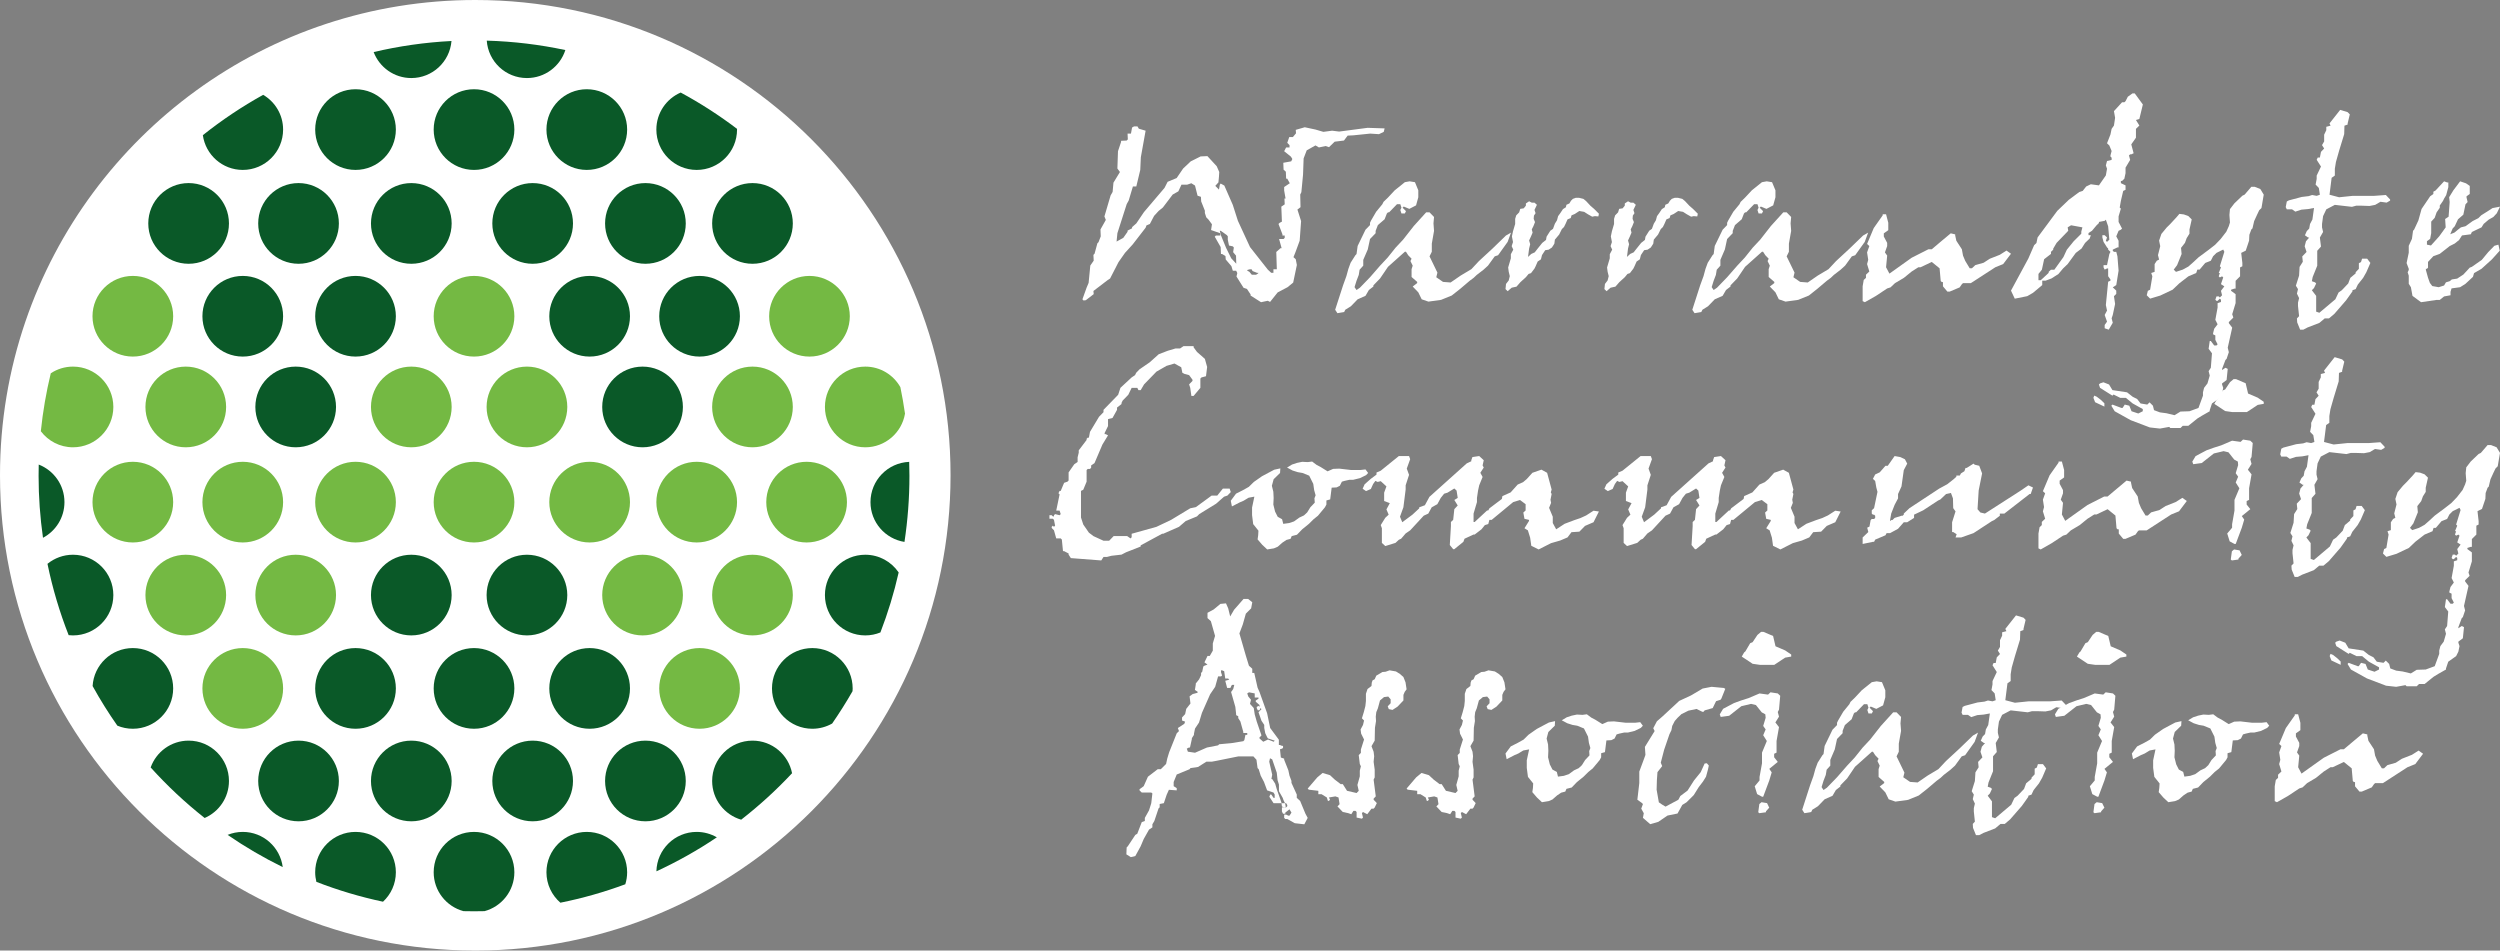 <?xml version="1.0" encoding="UTF-8" standalone="no"?>
<svg width="455px" height="173px" viewBox="0 0 455 173" version="1.1" xmlns="http://www.w3.org/2000/svg" xmlns:xlink="http://www.w3.org/1999/xlink" xmlns:sketch="http://www.bohemiancoding.com/sketch/ns">
    <rect x="0" y="0" width="455" height="173" fill="#808080" stroke="none"/>
    <title>wca-logo-from-pdf</title>
    <description>Created with Sketch (http://www.bohemiancoding.com/sketch)</description>
    <defs></defs>
    <g id="Page-1" stroke="none" stroke-width="1" fill="none" fill-rule="evenodd" sketch:type="MSPage">
        <g id="Group" sketch:type="MSLayerGroup" transform="translate(191, 17)" fill="#FFFFFF">
            <path d="M36,32.139 L36,32.25 L36.386,32.474 L36.824,33 L37.608,33 L38,32.749 L38,32.639 L37.803,32.665 L36.973,32.334 L36.776,32 L36.386,32.027 L36,32.139 Z M31.22,25.848 L32.145,28.105 L33.077,29.998 L34,31 L33.958,29.525 L33.43,28.892 L33.559,28.052 L33.383,27.843 L32.677,27.683 L32.458,26.634 L32.458,26.001 L32.28,25.787 L31.173,25 L31,25 L31.22,25.848 Z M16.015,6 L16.27,6.424 L17.501,6.785 L16.633,11.62 L16.527,13.933 L15.808,16.934 L15.19,16.934 L14.42,19.504 L14.065,20.136 L12.365,25.442 L12.215,26.968 L13.447,26.282 L14.216,25.184 L14.216,24.97 L15.038,24.551 L15.038,24.337 L15.808,23.66 L17.196,21.607 L20.944,17.197 L21.507,16.088 L23.149,15.405 L24.33,13.671 L25.717,12.364 L27.516,11.468 L28.748,11.414 L30.441,13.25 L30.904,14.303 L30.853,15.141 L30.754,16.194 L30.186,16.827 L30.853,17.509 L31.01,16.613 L31.16,16.405 L31.828,16.773 L33.371,20.297 L34.297,23.186 L36.503,27.963 L39.738,32.068 L40.356,32.646 L40.764,32.646 L40.764,32.012 L41.381,32.012 L41.283,28.859 L42.049,28.173 L42.256,28.173 L41.793,26.495 L42.612,26.495 L42.819,26.282 L42.819,25.866 L42.406,25.866 L42.406,25.656 L41.687,23.762 L41.894,23.553 L42.307,23.339 L42.201,20.609 L42.819,20.19 L42.768,19.137 L42.974,19.137 L42.718,17.67 L42.718,17.037 L43.742,16.35 L43.281,15.517 L43.075,15.517 L43.024,14.252 L42.612,13.884 L42.561,12.626 L44,12.364 L44.207,11.94 L43.949,11.516 L42.718,10.521 L43.075,9.835 L43.693,9.835 L43.693,9.415 L43.281,8.996 L43.644,7.944 L44.306,7.944 L44.875,7.259 L44.825,6.634 L46.467,6.16 L48.418,6.576 L49.853,6.998 L51.446,6.785 L52.728,6.946 L57.913,6.264 L61,6.369 L60.844,6.998 L59.969,7.419 L58.378,7.315 L55.297,7.632 L54.271,7.681 L53.604,8.577 L51.909,8.787 L50.877,9.787 L50.266,9.577 L49.036,9.835 L48.418,9.465 L46.823,10.361 L46.26,11.833 L46.154,14.781 L45.849,17.982 L45.642,18.406 L45.693,20.712 L45.13,21.135 L45.799,23.239 L45.541,26.811 L44.768,28.912 L44.411,29.805 L44.825,30.174 L45.029,31.224 L44.36,34.428 L43.331,35.273 L41.537,36.217 L40.151,37.951 L39.738,37.741 L38.507,38 L36.608,36.793 L36.608,36.583 L35.94,35.583 L35.322,35.375 L34.04,33.327 L34.19,32.694 L33.983,32.275 L33.371,32.275 L33.117,31.437 L32.084,30.227 L32.034,29.595 L31.421,29.228 L31.215,29.228 L31.16,27.963 L30.085,26.076 L30.29,25.866 L31.109,25.866 L31.059,25.442 L29.416,24.868 L29.573,23.817 L28.955,22.977 L28.542,22.553 L28.286,21.769 L28.286,21.345 L27.617,19.663 L27.567,18.821 L26.954,18.616 L26.492,16.773 L25.823,16.35 L25.049,16.613 L24.025,16.613 L23.462,17.823 L22.431,18.406 L20.639,20.769 L19.863,21.397 L19.044,22.294 L18.276,23.762 L17.658,24.024 L17.501,24.447 L15.14,27.498 L13.752,29.019 L12.571,30.7 L11.034,33.692 L10.622,33.956 L8.003,35.957 L8.053,36.533 L6.618,37.639 L6.204,37.689 L6,37.479 L6.773,35.324 L7.13,34.485 L7.435,31.329 L8.053,30.436 L8.003,29.384 L8.21,29.179 L8.722,27.285 L8.929,27.075 L9.335,26.018 L9.285,24.761 L10.26,23.026 L10.004,22.393 L11.134,18.559 L11.496,17.933 L11.648,16.248 L12.829,14.303 L12.365,13.671 L12.473,10.521 L13.034,8.837 L13.034,8.627 L14.065,8.577 L14.265,8.363 L14.216,7.315 L14.834,7.315 L15.038,6.21 L15.397,6 L16.015,6 Z" id="Fill-1" sketch:type="MSShapeGroup"></path>
            <path d="M65.547,16 L66.522,16.158 L67.131,17.639 L67.131,18.902 L66.722,20.378 L65.496,21.015 L64.475,20.589 L64.271,20.804 L64.887,21.432 L64.681,21.856 L64.066,21.856 L63.86,21.221 L64.066,20.804 L63.86,20.169 L63.249,20.169 L61.814,21.646 L61.613,21.646 L61.41,21.856 L60.998,22.908 L59.773,23.965 L59.363,25.023 L59.363,25.442 L58.343,26.499 L57.934,28.397 L57.113,30.295 L57.113,31.351 L56.445,32.093 L56.296,33.035 L55.887,34.097 L55.526,35.258 L55.887,35.784 L56.502,35.362 L58.343,33.46 L60.178,31.351 L61.558,29.875 L62.99,28.082 L64.371,26.606 L66.316,24.126 L68.562,21.646 L69.177,21.646 L69.994,22.491 L69.893,23.652 L69.994,25.023 L69.589,27.343 L69.589,28.819 L69.177,29.659 L70.609,32.618 L70.403,33.46 L71.629,34.305 L73.01,34.414 L74.851,33.147 L76.792,31.988 L78.172,30.51 L80.629,28.244 L83.081,25.867 L84,25.339 L83.389,27.026 L81.649,29.453 L81.039,29.659 L79.808,31.351 L78.993,32.093 L77.769,33.035 L77.202,33.571 L76.488,34.097 L74.752,35.573 L73.215,36.786 L71.275,37.574 L68.974,37.895 L67.748,37.472 L67.131,36.208 L66.112,35.148 L66.927,34.519 L66.927,34.305 L65.907,33.412 L65.907,31.988 L66.112,31.351 L65.701,30.51 L65.907,30.084 L65.29,29.453 L64.887,28.819 L64.681,28.819 L61.613,31.562 L60.178,33.672 L58.954,34.937 L58.954,35.148 L58.137,35.784 L57.522,36.837 L56.091,37.472 L54.865,38.738 L53.839,39.375 L53.635,39.791 L52.409,40 L52,39.375 L53.435,34.937 L54.044,33.249 L54.406,31.934 L54.81,30.823 L55.681,29.453 L55.887,29.241 L56.091,27.765 L57.522,24.807 L58.343,23.965 L58.343,23.545 L58.541,23.119 L59.463,21.538 L60.589,20.169 L60.795,19.745 L61.613,18.954 L62.839,17.639 L64.681,16.158 L65.547,16 Z" id="Fill-2" sketch:type="MSShapeGroup"></path>
            <path d="M96.386,19 L97.164,19.192 L97.658,19.586 L98.484,20.472 L99.12,21.014 L100,21.894 L99.905,22.391 L99.269,22.338 L98.782,22.436 L97.997,21.994 L97.313,21.554 L96.434,21.403 L95.601,21.949 L95.018,22.194 L94.872,22.684 L94.288,22.929 L93.942,23.718 L93.652,24.306 L93.258,24.698 L92.771,25.681 L91.987,26.612 L91.893,27.353 L91.452,28.043 L90.864,28.438 L90.228,28.535 L89.646,29.42 L89.449,30.202 L88.861,30.596 L88.474,31.479 L88.277,31.876 L87.641,32.712 L87.202,32.856 L86.713,33.449 L85.734,34.333 L85.002,35.171 L84.123,35.362 L83.391,36 L83,35.611 L83.095,34.675 L83.588,34.039 L83.782,33.252 L83.588,32.467 L83.486,31.68 L83.975,30.01 L83.975,29.269 L84.414,28.438 L84.123,27.795 L84.366,27.055 L84.17,26.028 L84.366,25.093 L84.76,23.766 L84.76,22.832 L84.954,22.194 L85.489,21.649 L85.686,21.014 L86.322,20.915 L86.713,20.422 L86.713,20.027 L87.297,19.634 L87.784,19.884 L88.277,19.884 L88.718,20.272 L88.277,21.207 L88.474,21.799 L88.178,22.242 L88.13,22.832 L88.372,23.421 L88.082,24.159 L87.784,24.748 L87.933,25.339 L87.641,26.028 L87.297,26.763 L87.494,27.45 L87.297,28.238 L87.1,29.76 L87.688,29.219 L88.325,28.927 L88.861,28.238 L89.692,27.205 L90.377,26.665 L90.476,26.075 L91.16,24.994 L91.647,24.651 L91.987,23.718 L92.378,23.079 L92.575,22.338 L92.968,21.799 L93.455,21.064 L93.99,20.719 L94.091,20.272 L94.627,20.027 L94.917,19.537 L95.263,19.192 L95.798,19 L96.386,19 Z" id="Fill-3" sketch:type="MSShapeGroup"></path>
            <path d="M114.385,19 L115.17,19.192 L115.657,19.586 L116.487,20.472 L117.119,21.014 L118,21.894 L117.904,22.391 L117.268,22.338 L116.78,22.436 L115.995,21.994 L115.311,21.554 L114.433,21.403 L113.605,21.949 L113.018,22.194 L112.869,22.684 L112.286,22.929 L111.941,23.718 L111.651,24.306 L111.259,24.698 L110.771,25.681 L109.992,26.612 L109.892,27.353 L109.451,28.043 L108.869,28.438 L108.233,28.535 L107.645,29.42 L107.448,30.202 L106.865,30.596 L106.472,31.479 L106.278,31.876 L105.642,32.712 L105.202,32.856 L104.713,33.449 L103.738,34.333 L103.002,35.171 L102.123,35.362 L101.391,36 L101,35.611 L101.101,34.675 L101.588,34.039 L101.785,33.252 L101.588,32.467 L101.486,31.68 L101.979,30.01 L101.979,29.269 L102.418,28.438 L102.123,27.795 L102.367,27.055 L102.176,26.028 L102.367,25.093 L102.759,23.766 L102.759,22.832 L102.955,22.194 L103.49,21.649 L103.686,21.014 L104.322,20.915 L104.713,20.422 L104.713,20.027 L105.301,19.634 L105.789,19.884 L106.278,19.884 L106.717,20.272 L106.278,21.207 L106.472,21.799 L106.177,22.242 L106.129,22.832 L106.371,23.421 L106.081,24.159 L105.789,24.748 L105.932,25.339 L105.642,26.028 L105.301,26.763 L105.493,27.45 L105.301,28.238 L105.107,29.76 L105.69,29.219 L106.325,28.927 L106.865,28.238 L107.692,27.205 L108.376,26.665 L108.477,26.075 L109.159,24.994 L109.648,24.651 L109.992,23.718 L110.377,23.079 L110.574,22.338 L110.967,21.799 L111.454,21.064 L111.994,20.719 L112.09,20.272 L112.626,20.027 L112.923,19.537 L113.262,19.192 L113.802,19 L114.385,19 Z" id="Fill-4" sketch:type="MSShapeGroup"></path>
            <path d="M130.545,16 L131.515,16.158 L132.131,17.639 L132.131,18.902 L131.721,20.378 L130.495,21.015 L129.468,20.589 L129.265,20.804 L129.88,21.432 L129.674,21.856 L129.065,21.856 L128.859,21.221 L129.065,20.804 L128.859,20.169 L128.245,20.169 L126.813,21.646 L126.607,21.646 L126.404,21.856 L125.992,22.908 L124.768,23.965 L124.356,25.023 L124.356,25.442 L123.336,26.499 L122.927,28.397 L122.112,30.295 L122.112,31.351 L121.446,32.093 L121.291,33.035 L120.886,34.097 L120.526,35.258 L120.886,35.784 L121.497,35.362 L123.336,33.46 L125.179,31.351 L126.557,29.875 L127.989,28.082 L129.37,26.606 L131.309,24.126 L133.56,21.646 L134.171,21.646 L134.992,22.491 L134.887,23.652 L134.992,25.023 L134.581,27.343 L134.581,28.819 L134.171,29.659 L135.607,32.618 L135.401,33.46 L136.627,34.305 L138.008,34.414 L139.847,33.147 L141.791,31.988 L143.169,30.51 L145.62,28.244 L148.08,25.867 L149,25.339 L148.383,27.026 L146.648,29.453 L146.033,29.659 L144.805,31.351 L143.986,32.093 L142.763,33.035 L142.198,33.571 L141.487,34.097 L139.744,35.573 L138.216,36.786 L136.268,37.574 L133.972,37.895 L132.742,37.472 L132.131,36.208 L131.106,35.148 L131.925,34.519 L131.925,34.305 L130.899,33.412 L130.899,31.988 L131.106,31.351 L130.7,30.51 L130.899,30.084 L130.289,29.453 L129.88,28.819 L129.674,28.819 L126.607,31.562 L125.179,33.672 L123.953,34.937 L123.953,35.148 L123.132,35.784 L122.521,36.837 L121.086,37.472 L119.86,38.738 L118.841,39.375 L118.635,39.791 L117.409,40 L117,39.375 L118.429,34.937 L119.044,33.249 L119.401,31.934 L119.81,30.823 L120.68,29.453 L120.886,29.241 L121.086,27.765 L122.521,24.807 L123.336,23.965 L123.336,23.545 L123.542,23.119 L124.463,21.538 L125.588,20.169 L125.794,19.745 L126.607,18.954 L127.833,17.639 L129.674,16.158 L130.545,16 Z" id="Fill-5" sketch:type="MSShapeGroup"></path>
            <path d="M152.263,22 L152.667,23.542 L152.667,24.891 L151.854,25.465 L151.854,26.047 L152.466,27.204 L152.466,27.783 L152.057,28.939 L152.466,29.518 L152.263,31.638 L152.874,32.799 L156.93,29.907 L159.972,28.365 L160.582,28.365 L162.411,26.818 L164.036,25.465 L164.847,25.658 L164.847,25.854 L165.053,26.818 L166.06,28.365 L166.267,29.518 L166.673,30.481 L167.488,31.83 L167.89,31.83 L168.502,31.252 L170.022,30.819 L171.137,30.092 L172.966,29.372 L174.181,28.602 L175,29.179 L173.579,31.061 L172.156,31.638 L167.688,34.533 L166.267,34.533 L166.06,34.722 L165.662,35.304 L163.833,36.075 L163.425,36.075 L162.615,35.108 L162.615,34.341 L162.411,34.341 L162.21,34.146 L162.004,31.83 L160.582,30.674 L158.553,31.638 L158.146,31.638 L156.93,32.411 L155.509,33.569 L153.886,34.533 L153.074,35.304 L152.466,35.497 L150.437,36.845 L148.405,38 L148,37.807 L148,35.108 L148.198,33.953 L148.606,33.569 L148.606,32.992 L149.218,32.411 L148.809,31.061 L149.015,30.288 L148.809,28.939 L149.218,27.783 L148.809,27.396 L150.024,24.503 L151.651,22.191 L151.651,22 L152.263,22 Z" id="Fill-6" sketch:type="MSShapeGroup"></path>
            <path d="M185.315,24.379 L185.42,25.003 L183.301,27.205 L182.681,28.261 L182.681,28.451 L182.276,28.833 L182.276,29.211 L181.034,30.174 L180.621,32.086 L180,32.855 L180,34 L180.415,34 L181.857,32.664 L181.857,32.469 L182.276,32.086 L182.891,32.086 L184.542,29.789 L185.163,28.451 L186.402,26.92 L187.795,25.531 L187.795,25.148 L188,24.379 L185.935,24 L185.315,24.379 Z M197.526,0 L199,2.016 L198.365,4.643 L197.741,4.84 L198.365,5.848 L197.741,6.452 L197.741,8.066 L196.892,9.279 L197.32,10.892 L196.892,11.093 L196.687,11.093 L196.471,11.29 L196.687,12.102 L195.848,13.511 L195.848,14.516 L195.632,15.528 L195.212,15.935 L194.999,15.935 L194.999,16.334 L195.848,16.74 L195.848,17.547 L195.423,17.746 L194.999,19.56 L194.788,20.773 L194.999,20.97 L194.582,22.385 L194.582,23.392 L195.212,24.603 L194.999,24.803 L194.582,25.005 L194.16,26.013 L194.582,26.822 L194.582,28.029 L194.372,28.029 L193.524,28.435 L193.524,28.636 L193.738,28.837 L194.16,28.837 L194.372,29.641 L194.582,32.26 L194.16,34.886 L193.524,35.293 L194.16,35.892 L194.16,36.498 L193.738,36.905 L193.949,38.317 L193.524,40.328 L193.315,40.933 L193.524,41.743 L192.792,43 L192.052,42.747 L192.052,42.142 L192.478,41.541 L192.052,40.328 L192.478,39.523 L192.266,38.517 L192.684,34.278 L193.105,34.076 L193.105,33.877 L192.684,33.274 L192.684,31.862 L192.478,31.862 L192.052,32.067 L191.845,31.66 L191.845,31.258 L192.478,31.258 L192.899,29.239 L193.105,28.837 L192.684,28.435 L192.684,28.231 L192.478,28.029 L191.845,27.023 L191.631,26.215 L191.631,25.808 L192.052,25.808 L192.478,26.215 L192.266,26.822 L192.478,27.023 L192.899,26.621 L192.684,24.196 L192.266,22.986 L192.052,23.191 L191.005,23.392 L191.005,23.594 L190.583,23.998 L189.737,25.005 L189.107,25.41 L189.107,25.808 L189.531,25.808 L189.317,26.417 L188.473,27.224 L187.843,28.231 L186.79,29.033 L185.318,31.053 L184.477,31.862 L183.633,32.867 L182.369,33.679 L181.316,34.076 L180.689,34.076 L180.689,34.886 L179.001,36.297 L177.948,36.905 L175.687,37.358 L175,35.892 L178.159,30.048 L179.215,27.622 L179.632,27.224 L179.842,26.215 L183.424,21.377 L185.53,19.358 L187.424,17.946 L188.051,17.746 L188.684,16.94 L189.531,16.535 L191.005,16.74 L192.266,14.923 L192.478,13.711 L192.266,13.107 L192.478,12.304 L193.315,12.102 L193.315,11.697 L193.105,11.495 L193.105,11.29 L193.315,10.485 L192.899,9.48 L192.478,9.075 L193.105,7.465 L193.315,6.452 L193.738,5.848 L193.949,4.441 L193.738,3.228 L195.212,1.614 L195.632,1.614 L195.848,1.414 L196.265,0.604 L197.106,0 L197.526,0 Z" id="Fill-7" sketch:type="MSShapeGroup"></path>
            <path d="M219.358,17 L220.382,17.406 L221,18.425 L220.587,20.858 L220.176,21.266 L219.768,22.124 L219.254,23.244 L218.95,24.562 L218.741,24.768 L218.386,25.729 L218.334,26.796 L217.725,28.619 L216.899,29.026 L217.109,30.857 L217.109,31.465 L216.693,31.671 L216.693,33.294 L215.88,34.103 L215.88,35.521 L215.675,35.521 L215.059,35.727 L215.059,35.929 L215.88,36.541 L215.88,38.164 L215.262,40.19 L215.467,40.799 L214.648,41.61 L214.648,41.813 L215.262,42.63 L214.446,46.285 L214.648,47.093 L214.242,48.31 L214.034,48.513 L213.418,50.136 L213.418,50.344 L214.034,49.934 L214.446,50.136 L214.242,52.168 L213.418,52.779 L213.418,52.977 L213.626,53.59 L213.418,54.602 L213.01,55.416 L211.578,56.428 L211.173,57.649 L211.173,57.848 L209.736,58.666 L208.918,59.171 L207.282,60.492 L206.261,60.492 L205.848,60.9 L204.003,60.9 L203.798,60.695 L202.11,61 L200.268,60.794 L196.785,59.472 L193.873,57.848 L193.258,56.837 L193.462,56.634 L195.099,57.245 L195.307,57.245 L195.707,56.634 L196.533,56.837 L196.941,57.848 L198.17,58.257 L198.986,57.848 L198.986,57.448 L197.149,56.428 L195.915,55.416 L194.896,55.416 L193.666,54.803 L193.462,55.011 L191.208,53.59 L191,52.977 L191.208,52.779 L191.824,52.576 L192.846,52.977 L193.462,53.999 L196.123,54.402 L197.149,55.213 L197.965,55.622 L198.582,56.428 L199.808,56.634 L200.219,56.225 L200.832,56.837 L201.032,57.649 L202.11,58.054 L203.29,58.21 L204.77,58.566 L205.848,57.904 L207.485,57.848 L209.123,57.245 L209.939,55.011 L209.939,54.402 L210.142,53.59 L210.76,52.779 L211.173,51.354 L210.968,50.545 L211.373,49.934 L211.578,47.298 L210.968,46.481 L211.173,45.064 L211.373,45.064 L211.984,45.876 L212.4,45.876 L212.602,45.673 L212.192,44.858 L212.192,44.05 L211.784,43.845 L211.784,43.642 L211.984,42.832 L212.602,42.019 L212.192,41.209 L212.602,38.973 L212.602,38.164 L213.214,37.963 L213.214,37.554 L213.01,37.35 L212.602,37.755 L212.4,37.755 L212.192,37.554 L212.4,36.943 L212.81,36.943 L213.01,37.144 L213.418,36.74 L213.214,35.929 L213.83,35.117 L213.214,34.715 L213.626,33.494 L213.418,33.294 L213.01,33.494 L212.81,33.294 L213.01,32.683 L212.81,32.683 L213.214,31.671 L213.01,31.465 L213.83,28.825 L213.626,28.42 L212.4,29.026 L211.784,29.639 L211.373,30.448 L210.35,30.857 L209.326,32.071 L208.918,32.071 L208.71,32.683 L207.282,33.294 L205.643,34.561 L204.414,35.727 L202.162,36.794 L200.32,37.35 L199.706,36.74 L199.907,35.929 L200.32,35.727 L200.728,33.294 L200.523,32.683 L201.141,32.477 L201.141,31.06 L201.544,30.448 L201.957,30.245 L201.752,29.436 L202.162,27.809 L201.957,26.796 L202.37,25.577 L203.338,24.407 L204.003,23.748 L205.131,22.53 L205.643,21.925 L206.459,22.025 L207.282,22.327 L207.894,22.939 L207.485,24.768 L207.485,25.526 L206.973,26.34 L206.664,27.197 L205.947,28.114 L206.053,29.229 L205.23,31.262 L204.619,32.071 L205.027,32.477 L206.261,32.071 L207.282,31.516 L208.202,30.701 L209.123,29.842 L210.968,28.472 L212.142,27.56 L213.166,26.491 L214.186,25.173 L214.648,24.157 L214.851,23.493 L214.755,22.124 L214.851,21.061 L215.675,19.993 L217.109,18.623 L217.517,18.425 L218.741,17 L219.358,17 Z M190.611,55.204 L191.387,55.805 L192,56.398 L192,57 L190.309,56.203 L190,55.402 L190.153,55 L190.611,55.204 Z" id="Fill-8" sketch:type="MSShapeGroup"></path>
            <path d="M236.272,3.414 L236.664,3.819 L236.272,5.46 L236.272,5.668 L235.69,5.873 L235.644,7.412 L234.716,10.442 L234.139,12.488 L233.941,13.722 L233.941,14.952 L233.356,15.364 L232.972,18.441 L234.716,18.903 L237.198,18.644 L238.757,18.644 L241.084,18.644 L243.227,18.49 L244,19.308 L244,19.511 L243.369,19.877 L242.247,19.721 L241.282,20.286 L240.259,20.487 L238.799,20.435 L237.826,20.435 L237.051,20.643 L233.941,20.286 L232.385,21.104 L231.802,22.332 L231.608,23.769 L231.608,24.386 L231.802,25.213 L231.219,26.235 L231.418,27.876 L230.737,28.642 L230.737,29.673 L230.737,31.362 L229.908,33.416 L229.759,34.182 L230.345,34.39 L230.542,34.595 L230.151,35.415 L229.759,35.822 L230.542,36.85 L230.542,38.9 L230.542,39.718 L231.121,39.923 L234.037,37.467 L234.62,36.235 L235.207,35.822 L236.374,34.595 L236.761,33.569 L237.732,32.75 L237.732,32.541 L238.315,31.924 L238.315,30.901 L238.701,30.696 L238.899,30.079 L239.822,30.079 L240.408,30.852 L239.677,32.541 L239.092,33.569 L238.122,34.796 L237.732,35.618 L237.146,35.822 L237.146,36.032 L235.979,37.672 L233.846,40.132 L232.87,40.952 L232.094,40.952 L231.121,41.772 L228.984,42.594 L228.204,43 L227.624,43 L227.087,41.671 L227.042,40.952 L227.434,40.54 L227.235,38.695 L227.235,38.078 L227.434,37.258 L227.042,36.436 L227.235,35.618 L226.847,35.001 L227.434,33.155 L227.524,31.571 L228.11,30.644 L228.011,29.673 L228.791,28.851 L228.45,27.824 L228.692,26.901 L229.277,26.235 L229.082,26.235 L228.498,25.821 L228.836,25.055 L229.277,24.594 L229.422,23.769 L229.859,22.949 L230.151,20.848 L229.033,21.052 L227.871,21.156 L226.749,21.518 L226.164,21.104 L225.199,21.104 L225,20.69 L225.199,19.669 L225.579,19.464 L227.916,18.845 L229.183,18.693 L229.809,18.49 L230.634,18.644 L231.219,18.441 L231.026,17.205 L230.441,16.592 L230.634,15.565 L230.634,14.952 L231.418,13.31 L230.634,12.082 L230.831,11.668 L231.219,11.668 L231.418,10.639 L231.995,10.028 L231.608,9.411 L231.995,8.745 L231.995,7.513 L232.385,6.694 L232.385,6.078 L233.162,5.873 L232.972,5.46 L234.911,3 L236.272,3.414 Z" id="Fill-9" sketch:type="MSShapeGroup"></path>
            <path d="M254.403,16.213 L254.598,16.213 L254.598,17.05 L254.205,18.517 L253.823,19.147 L253.625,19.565 L253.04,20.401 L253.04,20.817 L252.46,21.654 L252.114,22.65 L251.481,23.334 L251.481,25.428 L251.288,26.471 L250.703,26.894 L250.703,27.526 L251.436,27.677 L252.945,26 L254.114,24.382 L254.015,22.858 L254.643,22.444 L254.841,19.769 L254.747,18.884 L255.523,17.623 L256.744,16 L257.817,16.366 L258.495,16.837 L258.495,18.304 L257.909,18.726 L257.909,18.934 L258.106,19.769 L257.718,20.188 L257.325,22.076 L256.354,22.916 L255.768,24.174 L255.378,24.591 L254.94,25.638 L255.718,25.325 L256.354,24.796 L256.883,24.382 L257.718,24.174 L259.033,23.229 L260.057,22.707 L260.591,22.178 L261.76,21.446 L262.636,20.872 L264,20.611 L263.418,21.815 L262.786,22.497 L261.951,22.968 L261.028,23.751 L260.636,24.382 L258.883,25.219 L258.693,25.638 L257.082,25.851 L256.549,26.686 L255.768,27.316 L254.841,27.788 L253.04,29.201 L251.873,29.621 L250.898,30.668 L250.898,31.711 L250.703,31.92 L250.51,31.92 L250.51,32.133 L250.898,33.547 L251.238,34.49 L251.676,35.063 L252.846,35.272 L253.823,34.961 L254.16,34.384 L254.841,34.179 L255.231,33.858 L256.205,33.707 L257.325,32.973 L258.495,31.711 L258.883,31.561 L260.685,30.299 L261.859,28.88 L262.976,27.734 L263.708,27.526 L263.951,28.622 L262.538,30.197 L260.636,31.92 L259.273,32.707 L259.078,33.388 L257.718,34.65 L256.744,35.272 L255.184,35.485 L254.991,36.117 L254.991,36.738 L253.823,36.95 L253.04,37.582 L252.46,37.582 L249.633,38 L248.072,36.849 L247.783,35.272 L247.393,34.65 L247.393,33.178 L247.195,32.552 L247.393,32.133 L247.393,31.92 L247,30.877 L247.393,28.991 L247.393,27.734 L247.973,26.471 L248.171,25.006 L248.366,24.796 L249.145,23.121 L249.726,21.032 L251.288,18.726 L251.873,18.304 L251.873,17.889 L252.262,17.68 L253.823,16 L254.403,16.213 Z" id="Fill-10" sketch:type="MSShapeGroup"></path>
            <path d="M26.235,46 L26.235,46.209 L26.852,47.05 L28.287,48.313 L28.699,49.788 L28.492,51.473 L27.675,51.689 L27.468,51.898 L27.468,53.586 L26.235,55.06 L25.83,55.06 L25.623,53.586 L25.418,52.958 L26.035,52.322 L26.035,52.109 L25.418,51.272 L24.595,51.056 L24.191,50.847 L23.984,49.845 L22.756,49.16 L21.317,49.582 L19.476,50.636 L17.221,52.958 L16.604,54.009 L16.197,54.009 L15.992,53.586 L14.962,53.586 L14.35,54.849 L13.322,55.905 L13.117,56.329 L13.117,56.536 L12.301,57.171 L12.301,57.592 L11.478,59.067 L10.661,59.278 L10.661,60.543 L10.044,61.804 L10.044,62.018 L10.249,62.018 L10.661,62.229 L9.637,63.914 L8.199,67.287 L7.587,67.712 L7.587,68.132 L7.38,68.34 L6.97,68.34 L6.763,68.552 L6.763,70.663 L6.153,72.134 L5.741,72.345 L5.741,77.194 L6.153,78.459 L7.177,79.939 L7.997,80.57 L9.838,81.413 L10.866,81.413 L11.683,80.57 L14.147,80.57 L14.759,80.993 L14.962,80.779 L14.962,80.145 L19.476,78.884 L22.139,77.617 L25.623,75.51 L26.645,75.297 L29.516,73.195 L30.543,73.195 L31.565,71.923 L32.793,71.923 L33,72.559 L32.388,73.195 L31.771,73.401 L30.338,74.67 L27.262,76.566 L26.852,76.983 L24.801,77.828 L23.573,78.884 L20.705,80.145 L20.498,80.145 L16.604,82.255 L16.604,82.466 L13.94,83.516 L13.117,83.941 L11.279,84.152 L10.456,84.364 L9.838,84.364 L9.432,85 L3.896,84.575 L3.486,83.941 L3.486,83.731 L2.667,83.31 L2.464,83.31 L2.257,81.202 L2.05,80.993 L1.233,80.993 L0.822,79.517 L0.41,79.092 L0.41,78.884 L0.617,78.668 L0.822,78.884 L1.028,78.668 L0.822,77.617 L0.617,77.406 L0,77.406 L0,76.772 L0.41,76.772 L0.617,76.983 L0.822,76.983 L0.822,76.772 L1.028,76.566 L1.845,76.772 L2.05,76.566 L1.845,75.93 L1.233,75.93 L1.845,72.979 L1.639,72.77 L1.845,72.345 L2.05,72.345 L2.667,70.874 L3.279,70.663 L3.486,70.449 L3.486,68.972 L4.513,67.498 L5.125,67.076 L5.125,66.236 L5.331,65.39 L5.331,64.965 L6.763,63.072 L6.763,62.865 L6.97,62.654 L7.177,62.654 L7.38,61.594 L9.021,58.858 L9.838,58.016 L9.838,57.592 L12.506,54.849 L12.918,53.586 L14.962,51.689 L15.579,51.272 L15.785,50.847 L16.397,50.213 L18.243,48.946 L19.882,47.475 L21.522,46.842 L22.956,46.417 L23.778,46.417 L24.394,46 L26.235,46 Z" id="Fill-11" sketch:type="MSShapeGroup"></path>
            <path d="M50.618,68.784 L51.628,68.337 L52.744,68.291 L54.868,68.538 L56.618,68.538 L57.523,68.435 L58,69.081 L57.627,69.476 L56.51,70.02 L55.289,70.32 L54.603,70.32 L53.698,70.523 L53.221,70.665 L52.848,71.414 L52.267,71.708 L51.362,71.754 L51.095,73.889 L50.407,74.083 L50.407,74.83 L50.141,75.322 L48.868,76.861 L48.073,77.499 L47.221,78.341 L46.001,79.335 L45.045,80.323 L44.089,80.571 L43.877,81.068 L43.132,81.265 L42.392,81.761 L41.544,82.505 L40.852,82.802 L39.632,83 L38.73,82.155 L37.882,81.168 L37.987,80.42 L38.037,79.584 L37.081,78.391 L36.876,76.759 L36.876,75.373 L37.295,73.389 L36.237,73.586 L35.332,74.136 L34.64,74.431 L33.208,75.17 L33,74.136 L33.956,72.847 L35.227,72.203 L36.287,71.607 L37.191,70.72 L38.678,69.677 L39.794,69.081 L40.905,68.489 L42.022,68.244 L41.97,69.081 L40.802,70.22 L40.48,71.414 L40.748,72.499 L40.802,73.638 L40.748,74.83 L41.066,76.114 L41.544,77.057 L42.339,77.499 L42.55,78.341 L43.612,78.196 L44.516,77.896 L45.471,77.204 L46.318,76.806 L46.904,76.263 L47.486,75.322 L48.287,74.481 L48.229,73.691 L48.442,73.141 L48.177,72.203 L48.015,71.061 L47.274,69.573 L46.053,69.081 L45.205,68.935 L44.251,68.636 L43.243,68.093 L44.148,67.546 L45.045,67.248 L46.001,67.05 L47.009,67.101 L47.809,67 L48.605,67.598 L49.345,67.989 L50.618,68.784 Z" id="Fill-12" sketch:type="MSShapeGroup"></path>
            <path d="M65.447,66 L65.651,66.57 L65.032,68.284 L65.447,69.427 L64.827,71.331 L64.827,72.096 L64.418,75.33 L63.797,77.043 L64.212,78.046 L66.067,76.666 L67.301,75.52 L67.301,75.33 L68.329,74.953 L69.154,73.43 L75.953,67.332 L76.775,66.948 L76.775,66.761 L76.98,66.186 L78.215,66 L79.042,66.761 L78.834,67.709 L79.042,68.093 L78.422,69.05 L78.834,69.807 L78.215,71.331 L78.007,72.284 L77.807,73.621 L77.807,74.38 L77.188,76.476 L77.188,78.002 L77.394,78.002 L79.657,75.904 L79.863,75.904 L80.071,75.52 L82.337,73.807 L82.439,73.286 L83.935,72.619 L85.219,71.189 L86.199,70.756 L86.868,70.189 L87.896,69.05 L89.543,68.476 L90.577,69.05 L91.398,72.096 L91.247,72.619 L91.398,72.902 L91.192,73.949 L91.298,74.521 L90.933,75.428 L91.604,77.043 L91.604,78.189 L92.224,79.334 L93.767,78.329 L95.521,77.666 L96.654,77.282 L97.681,76.809 L99.022,75.948 L100,76.095 L99.022,78.046 L97.475,78.713 L96.448,79.762 L95.007,79.856 L94.286,80.81 L92.945,81.379 L91.298,81.851 L89.03,83 L87.695,82.333 L87.487,80.859 L87.074,79.525 L86.454,79.141 L87.281,77.811 L87.281,77.618 L86.454,77.427 L86.246,76.284 L86.662,75.904 L86.662,74.761 L85.633,73.997 L84.4,74.38 L80.483,77.618 L80.071,77.618 L79.863,78.377 L79.248,78.566 L78.628,79.334 L77.394,80.284 L77.188,80.284 L75.541,81.048 L75.333,81.616 L73.686,82.949 L73.478,82.949 L72.863,82.191 L73.066,78.761 L73.066,78.002 L73.478,77.618 L73.686,75.665 L74.306,74.998 L73.686,73.997 L74.306,73.621 L74.098,72.284 L73.686,71.903 L72.451,72.663 L71.83,72.857 L71.217,73.621 L70.597,74.761 L69.57,75.33 L68.948,76.476 L68.122,76.853 L65.651,79.525 L64.827,80.09 L64.004,81.048 L63.592,81.238 L62.977,81.807 L61.123,82.381 L60.503,81.807 L60.503,79.141 L60.295,78.566 L61.123,77.237 L61.738,76.666 L61.33,75.711 L61.945,74.57 L60.915,74.186 L60.915,72.663 L61.33,71.524 L60.295,70.573 L59.731,70.712 L59.319,70.522 L58.905,71.095 L58.496,71.996 L57.62,72.38 L57,71.952 L57.363,71.14 L58.496,70.141 L59.525,69.379 L59.525,68.999 L60.295,68.666 L63.592,66 L65.447,66 Z" id="Fill-13" sketch:type="MSShapeGroup"></path>
            <path d="M109.446,66 L109.654,66.57 L109.034,68.284 L109.446,69.427 L108.827,71.331 L108.827,72.096 L108.419,75.33 L107.798,77.043 L108.212,78.046 L110.066,76.666 L111.301,75.52 L111.301,75.33 L112.328,74.953 L113.155,73.43 L119.951,67.332 L120.774,66.948 L120.774,66.761 L120.978,66.186 L122.213,66 L123.042,66.761 L122.834,67.709 L123.042,68.093 L122.421,69.05 L122.834,69.807 L122.213,71.331 L122.009,72.284 L121.806,73.621 L121.806,74.38 L121.186,76.476 L121.186,78.002 L121.394,78.002 L123.655,75.904 L123.863,75.904 L124.069,75.52 L126.336,73.807 L126.437,73.286 L127.935,72.619 L129.217,71.189 L130.197,70.756 L130.867,70.189 L131.894,69.05 L133.541,68.476 L134.574,69.05 L135.397,72.096 L135.245,72.619 L135.397,72.902 L135.189,73.949 L135.295,74.521 L134.934,75.428 L135.603,77.043 L135.603,78.189 L136.223,79.334 L137.763,78.329 L139.518,77.666 L140.654,77.282 L141.676,76.809 L143.022,75.948 L144,76.095 L143.022,78.046 L141.475,78.713 L140.443,79.762 L139.003,79.856 L138.286,80.81 L136.942,81.379 L135.295,81.851 L133.027,83 L131.693,82.333 L131.487,80.859 L131.073,79.525 L130.452,79.141 L131.279,77.811 L131.279,77.618 L130.452,77.427 L130.247,76.284 L130.659,75.904 L130.659,74.761 L129.632,73.997 L128.398,74.38 L124.481,77.618 L124.069,77.618 L123.863,78.377 L123.248,78.566 L122.628,79.334 L121.394,80.284 L121.186,80.284 L119.539,81.048 L119.332,81.616 L117.685,82.949 L117.477,82.949 L116.862,82.191 L117.065,78.761 L117.065,78.002 L117.477,77.618 L117.685,75.665 L118.305,74.998 L117.685,73.997 L118.305,73.621 L118.097,72.284 L117.685,71.903 L116.45,72.663 L115.83,72.857 L115.216,73.621 L114.596,74.761 L113.569,75.33 L112.947,76.476 L112.122,76.853 L109.654,79.525 L108.827,80.09 L108.004,81.048 L107.592,81.238 L106.977,81.807 L105.122,82.381 L104.503,81.807 L104.503,79.141 L104.297,78.566 L105.122,77.237 L105.737,76.666 L105.33,75.711 L105.945,74.57 L104.918,74.186 L104.918,72.663 L105.33,71.524 L104.297,70.573 L103.732,70.712 L103.319,70.522 L102.907,71.095 L102.498,71.996 L101.62,72.38 L101,71.952 L101.365,71.14 L102.498,70.141 L103.526,69.379 L103.526,68.999 L104.297,68.666 L107.592,66 L109.446,66 Z" id="Fill-14" sketch:type="MSShapeGroup"></path>
            <path d="M154.864,66.189 L155.695,66.587 L156.113,67.379 L155.488,68.566 L155.072,71.527 L154.446,72.91 L154.446,73.705 L153.82,74.888 L153.2,76.47 L152.992,77.656 L152.992,77.852 L153.2,77.656 L153.411,77.656 L153.82,77.258 L155.072,76.867 L155.275,76.867 L155.488,76.668 L155.488,76.47 L156.529,75.483 L161.937,71.924 L163.398,71.132 L164.642,70.148 L165.061,69.749 L165.061,69.551 L165.684,69.551 L165.892,69.16 L166.519,68.762 L166.725,68.169 L166.93,68.169 L168.183,67.379 L168.394,67.576 L169.222,67.77 L169.742,69.16 L169.119,72.268 L168.911,75.676 L169.428,76.272 L170.258,76.47 L176.716,72.322 L178.17,71.329 L179,71.728 L178.585,72.91 L178.382,72.91 L173.799,76.47 L172.969,76.47 L172.969,76.867 L171.927,77.656 L171.512,77.852 L168.183,80.029 L165.942,80.817 L164.906,80.817 L165.111,80.228 L164.485,79.831 L164.281,79.831 L164.281,78.05 L164.906,76.071 L164.485,75.483 L164.437,73.705 L164.07,72.713 L163.186,72.91 L162.145,73.903 L161.734,74.096 L159.027,75.874 L157.36,76.668 L157.36,77.258 L156.113,78.05 L155.488,78.05 L154.446,79.237 L152.992,80.029 L152.365,80.029 L152.159,80.418 L150.284,81.212 L150.083,81.611 L149.872,81.611 L148,82 L148,80.817 L149.033,79.831 L148.83,79.039 L149.244,78.838 L149.456,77.656 L149.659,77.454 L150.083,77.454 L150.284,77.258 L150.284,76.867 L150.083,76.668 L149.872,76.668 L149.659,76.47 L149.659,75.874 L150.083,75.483 L150.702,72.516 L150.49,71.728 L150.284,70.544 L149.872,70.148 L150.284,69.354 L151.116,68.96 L152.159,67.77 L152.574,67.77 L153.82,66 L154.864,66.189 Z" id="Fill-15" sketch:type="MSShapeGroup"></path>
            <path d="M184.262,67 L184.67,68.543 L184.67,69.891 L183.856,70.466 L183.856,71.047 L184.468,72.203 L184.468,72.783 L184.059,73.937 L184.468,74.517 L184.262,76.636 L184.873,77.797 L188.93,74.906 L191.974,73.364 L192.585,73.364 L194.416,71.822 L196.035,70.466 L196.846,70.661 L196.846,70.854 L197.052,71.822 L198.069,73.364 L198.275,74.517 L198.676,75.48 L199.489,76.828 L199.898,76.828 L200.504,76.254 L202.029,75.821 L203.144,75.094 L204.968,74.375 L206.189,73.605 L207,74.179 L205.58,76.059 L204.157,76.636 L199.695,79.531 L198.275,79.531 L198.069,79.72 L197.663,80.301 L195.836,81.073 L195.425,81.073 L194.618,80.109 L194.618,79.339 L194.416,79.339 L194.208,79.147 L194.007,76.828 L192.585,75.676 L190.556,76.636 L190.153,76.636 L188.93,77.41 L187.508,78.567 L185.888,79.531 L185.077,80.301 L184.468,80.493 L182.436,81.843 L180.409,83 L180,82.804 L180,80.109 L180.203,78.951 L180.609,78.567 L180.609,77.989 L181.22,77.41 L180.808,76.059 L181.014,75.287 L180.808,73.937 L181.22,72.783 L180.808,72.396 L182.029,69.504 L183.657,67.193 L183.657,67 L184.262,67 Z" id="Fill-16" sketch:type="MSShapeGroup"></path>
            <path d="M216.6,83.167 L217,83.999 L216.397,84.668 L216.397,84.833 L215.203,85 L215,84.833 L215.203,83.336 L215.601,83 L216.6,83.167 Z M215.954,52 L217.708,52.748 L218.151,54.625 L219.906,55.377 L221,56.125 L221,56.5 L219.906,56.691 L217.928,58 L215.292,58 L213.979,57.812 L212,56.5 L212.442,55.747 L212.662,55.562 L213.537,54.06 L213.979,53.878 L214.858,52.557 L215.515,52 L215.954,52 Z M218.556,63.206 L219,63.632 L218.781,66.167 L218.556,66.584 L218.781,67.432 L218.114,68.487 L218.781,69.332 L218.335,71.865 L218.335,73.979 L217.889,74.188 L217.889,74.823 L218.556,75.667 L217.008,76.929 L217.448,77.566 L217.008,79.045 L215.9,82 L215.676,82 L214.8,81.524 L214.354,80.096 L215.242,79.045 L215.242,78.408 L215.676,75.932 L215.676,73.979 L216.567,71.865 L215.9,70.81 L216.343,69.757 L215.9,69.122 L216.343,67.644 L216.29,67.01 L215.625,66.641 L214.579,65.32 L213.696,65.109 L211.923,65.53 L209.713,67.273 L208.167,67.484 L208,67.01 L208.604,66.004 L210.593,64.953 L211.923,64.477 L213.252,64.056 L215.242,63.206 L216.788,63.421 L217.231,63 L218.556,63.206 Z" id="Fill-17" sketch:type="MSShapeGroup"></path>
            <path d="M235.27,48.41 L235.662,48.819 L235.27,50.456 L235.27,50.665 L234.693,50.87 L234.643,52.409 L233.72,55.437 L233.136,57.485 L232.943,58.719 L232.943,59.952 L232.358,60.359 L231.971,63.438 L233.72,63.899 L236.202,63.641 L237.752,63.641 L240.088,63.641 L242.223,63.485 L243,64.303 L243,64.513 L242.369,64.874 L241.251,64.716 L240.283,65.286 L239.259,65.482 L237.802,65.435 L236.829,65.435 L236.053,65.64 L232.943,65.286 L231.384,66.101 L230.799,67.332 L230.606,68.769 L230.606,69.386 L230.799,70.209 L230.222,71.232 L230.415,72.872 L229.734,73.637 L229.734,74.67 L229.734,76.359 L228.909,78.413 L228.76,79.182 L229.346,79.387 L229.541,79.592 L229.149,80.411 L228.76,80.823 L229.541,81.846 L229.541,83.899 L229.541,84.715 L230.123,84.923 L233.035,82.464 L233.62,81.232 L234.206,80.823 L235.372,79.592 L235.764,78.566 L236.732,77.747 L236.732,77.541 L237.316,76.924 L237.316,75.896 L237.705,75.693 L237.898,75.076 L238.818,75.076 L239.404,75.849 L238.677,77.541 L238.092,78.566 L237.121,79.793 L236.732,80.613 L236.145,80.823 L236.145,81.027 L234.983,82.667 L232.845,85.128 L231.872,85.949 L231.095,85.949 L230.123,86.769 L227.985,87.594 L227.202,88 L226.625,88 L226.087,86.668 L226.038,85.949 L226.43,85.542 L226.235,83.692 L226.235,83.075 L226.43,82.258 L226.038,81.433 L226.235,80.613 L225.845,79.998 L226.43,78.152 L226.524,76.567 L227.111,75.644 L227.011,74.67 L227.787,73.846 L227.449,72.824 L227.69,71.898 L228.273,71.232 L228.08,71.232 L227.495,70.818 L227.837,70.052 L228.273,69.591 L228.423,68.769 L228.86,67.949 L229.149,65.844 L228.034,66.054 L226.867,66.153 L225.749,66.514 L225.164,66.101 L224.195,66.101 L224,65.69 L224.195,64.669 L224.578,64.461 L226.913,63.842 L228.179,63.695 L228.808,63.485 L229.635,63.641 L230.222,63.438 L230.023,62.202 L229.439,61.592 L229.635,60.561 L229.635,59.952 L230.415,58.307 L229.635,57.079 L229.833,56.665 L230.222,56.665 L230.415,55.639 L230.997,55.025 L230.606,54.408 L230.997,53.742 L230.997,52.51 L231.384,51.691 L231.384,51.075 L232.161,50.87 L231.971,50.456 L233.91,48 L235.27,48.41 Z" id="Fill-18" sketch:type="MSShapeGroup"></path>
            <path d="M262.358,64 L263.382,64.409 L264,65.425 L263.587,67.858 L263.182,68.266 L262.771,69.124 L262.26,70.244 L261.95,71.565 L261.742,71.768 L261.386,72.729 L261.34,73.799 L260.724,75.622 L259.906,76.026 L260.108,77.857 L260.108,78.468 L259.698,78.671 L259.698,80.294 L258.879,81.103 L258.879,82.524 L258.674,82.524 L258.061,82.726 L258.061,82.929 L258.879,83.541 L258.879,85.164 L258.266,87.193 L258.466,87.803 L257.65,88.61 L257.65,88.816 L258.266,89.629 L257.445,93.285 L257.65,94.096 L257.241,95.31 L257.032,95.516 L256.424,97.141 L256.424,97.342 L257.032,96.933 L257.445,97.141 L257.241,99.168 L256.424,99.779 L256.424,99.977 L256.632,100.59 L256.424,101.6 L256.015,102.416 L254.581,103.431 L254.17,104.653 L254.17,104.851 L252.736,105.666 L251.915,106.169 L250.273,107.492 L249.257,107.492 L248.844,107.9 L246.999,107.9 L246.797,107.694 L245.105,108 L243.263,107.797 L239.786,106.475 L236.866,104.851 L236.252,103.836 L236.455,103.634 L238.094,104.245 L238.3,104.245 L238.708,103.634 L239.526,103.836 L239.936,104.851 L241.164,105.257 L241.985,104.851 L241.985,104.448 L240.142,103.431 L238.916,102.416 L237.884,102.416 L236.658,101.808 L236.455,102.01 L234.208,100.59 L234,99.977 L234.208,99.779 L234.816,99.576 L235.842,99.977 L236.455,100.999 L239.118,101.407 L240.142,102.213 L240.963,102.622 L241.576,103.431 L242.802,103.634 L243.211,103.225 L243.827,103.836 L244.035,104.653 L245.105,105.054 L246.285,105.21 L247.771,105.566 L248.844,104.904 L250.481,104.851 L252.12,104.245 L252.939,102.01 L252.939,101.407 L253.147,100.59 L253.757,99.779 L254.17,98.354 L253.965,97.545 L254.375,96.933 L254.581,94.298 L253.965,93.484 L254.17,92.064 L254.375,92.064 L254.99,92.876 L255.399,92.876 L255.599,92.673 L255.19,91.861 L255.19,91.05 L254.785,90.849 L254.785,90.642 L254.99,89.832 L255.599,89.019 L255.19,88.209 L255.599,85.973 L255.599,85.164 L256.217,84.961 L256.217,84.552 L256.015,84.35 L255.599,84.76 L255.399,84.76 L255.19,84.552 L255.399,83.943 L255.807,83.943 L256.015,84.147 L256.424,83.74 L256.217,82.929 L256.829,82.117 L256.217,81.715 L256.632,80.492 L256.424,80.294 L256.015,80.492 L255.807,80.294 L256.015,79.683 L255.807,79.683 L256.217,78.671 L256.015,78.468 L256.829,75.823 L256.632,75.423 L255.399,76.026 L254.785,76.639 L254.375,77.448 L253.352,77.857 L252.323,79.071 L251.915,79.071 L251.715,79.683 L250.273,80.294 L248.639,81.559 L247.412,82.726 L245.163,83.794 L243.318,84.35 L242.7,83.74 L242.905,82.929 L243.318,82.726 L243.723,80.294 L243.523,79.683 L244.136,79.48 L244.136,78.059 L244.547,77.448 L244.955,77.245 L244.752,76.436 L245.163,74.813 L244.955,73.799 L245.365,72.577 L246.337,71.41 L246.999,70.747 L248.127,69.533 L248.639,68.925 L249.46,69.025 L250.273,69.327 L250.891,69.939 L250.481,71.768 L250.481,72.526 L249.969,73.34 L249.663,74.2 L248.951,75.114 L249.049,76.232 L248.231,78.262 L247.615,79.071 L248.026,79.48 L249.257,79.071 L250.273,78.516 L251.198,77.701 L252.12,76.845 L253.965,75.472 L255.139,74.558 L256.167,73.489 L257.189,72.176 L257.65,71.156 L257.858,70.497 L257.754,69.124 L257.858,68.061 L258.674,66.993 L260.108,65.623 L260.516,65.425 L261.742,64 L262.358,64 Z M233.617,102.199 L234.383,102.803 L235,103.398 L235,104 L233.31,103.2 L233,102.399 L233.153,102 L233.617,102.199 Z" id="Fill-19" sketch:type="MSShapeGroup"></path>
            <path d="M40,121.627 L40.542,124 L40.396,124.786 L40.542,124.786 L41.083,125.63 L41.373,126.632 L42.204,129 L42.315,129.789 L42.89,130 L43,129.789 L42.89,129.214 L42.599,128.629 L42.455,128.212 L41.768,127.002 L41.768,125.791 L41.519,124.997 L41.373,123.632 L40.542,121.211 L40.141,121 L40,121.627 Z M36,109.201 L36.183,109.751 L36.682,110.357 L36.498,111.108 L37.184,111.865 L37.36,113.021 L37.727,114.327 L38.589,116.844 L38.407,117.044 L38.229,117.197 L38.229,117.393 L38.909,118 L39.773,117.594 L40.818,118 L41,117.799 L39.773,117.393 L39.634,117.197 L39.275,116.438 L39.093,115.487 L39.093,114.931 L38.589,114.177 L38.047,112.619 L38.589,112.064 L38.407,111.865 L38.229,112.264 L37.909,112.264 L37.727,111.865 L37.727,111.661 L38.047,111.467 L38.229,111.661 L38.229,111.467 L38.229,111.312 L37.544,110.709 L37.544,110.504 L38.047,110.156 L38.047,109.952 L37.36,109.952 L37.36,109.751 L37.36,109.201 L36.315,109 L36,109.201 Z M31.226,105 L31.226,105.349 L31.419,105.951 L31.226,106.104 L30.691,106.104 L30.163,108 L29.247,109.353 L27.749,112.753 L27.22,114.502 L26.493,115.601 L26.299,116.551 L26.299,116.751 L25.917,117.352 L25.917,117.505 L25.575,119.05 L25.382,119.05 L25,119.25 L25.189,119.805 L26.493,120 L28.666,119.05 L30.691,118.655 L30.886,118.455 L33.105,118.251 L35.279,117.9 L35.471,117.7 L35.666,116.751 L36,116.751 L36,116.406 L35.279,116.406 L35.279,116.203 L34.75,114.306 L34.361,113.703 L34.361,113.352 L33.975,113.155 L33.975,112.952 L33.832,111.653 L33.058,108.95 L33.446,108.403 L33.64,107.649 L33.251,107.649 L33.058,107.852 L33.058,108 L32.911,108.203 L32.336,108.203 L31.996,106.901 L32.722,106.699 L32.53,106.499 L31.996,106.499 L31.801,105.154 L31.419,105 L31.226,105 Z M36.151,92 L36.914,92.61 L36.709,93.723 L35.743,94.686 L35.185,96.658 L34.572,98.278 L35.743,102.332 L36.306,104.159 L36.914,104.712 L36.914,105.47 L37.273,105.47 L37.88,108.155 L38.239,108.964 L39.615,112.813 L40.172,115.499 L41.752,117.627 L41.752,118.591 L41.957,118.591 L42.31,118.744 L42.514,118.744 L42.514,119.144 L42.112,119.347 L41.957,119.347 L42.112,120.869 L42.719,121.073 L42.719,121.275 L43.481,123.198 L43.685,124.161 L44.045,125.123 L44.045,125.48 L45.012,127.604 L45.012,128.213 L45.625,128.771 L46.592,131.1 L47,131.858 L46.387,133.021 L44.652,132.823 L43.283,132.059 L42.923,132.059 L42.719,131.858 L42.719,131.256 L43.078,131.256 L43.481,131.457 L43.685,131.457 L44.045,130.895 L43.685,130.291 L42.923,130.895 L42.923,131.1 L42.514,131.1 L42.31,130.692 L42.31,129.933 L43.078,129.933 L43.283,129.73 L43.283,129.527 L43.078,129.177 L40.786,129.177 L40.023,128.012 L40.172,127.604 L40.377,127.604 L40.786,128.213 L40.992,128.213 L40.992,127.604 L40.786,127.246 L39.615,126.846 L39.051,125.326 L38.444,124.161 L38.085,122.997 L37.88,122.794 L37.676,121.275 L37.118,120.666 L34.367,120.666 L30.346,121.478 L29.527,121.629 L28.561,121.629 L27.037,122.588 L25.661,122.794 L25.506,122.997 L23.164,123.959 L22.606,125.326 L22.606,126.082 L23.164,126.442 L23.164,126.846 L21.739,126.743 L21.33,127.655 L20.822,129.177 L20.06,129.326 L20.06,129.933 L19.855,130.138 L19.093,132.416 L18.734,133.021 L18.734,133.585 L18.121,133.989 L17.154,135.709 L16.596,137.028 L15.63,138.796 L14.812,139 L14,138.493 L14.05,137.231 L14.254,137.028 L15.63,134.953 L15.983,134.745 L16.801,132.622 L17.359,132.416 L17.359,131.858 L18.121,130.491 L18.53,129.177 L18.734,127.401 L18.53,127.246 L16.801,127.246 L16.392,126.846 L16.392,126.645 L17.154,126.082 L17.922,124.362 L19.701,122.997 L20.264,122.997 L21.231,122.033 L21.435,121.073 L21.789,119.908 L23.164,116.463 L23.573,116.059 L23.369,115.499 L24.54,114.74 L24.695,114.339 L24.131,114.134 L24.131,113.575 L24.695,112.969 L24.899,112.01 L25.661,111.04 L25.506,109.728 L26.07,109.319 L26.832,109.117 L27.037,108.964 L26.475,108.563 L26.628,107.601 L26.628,107.399 L27.241,106.635 L27.595,105.877 L27.595,105.47 L27.799,105.272 L28.003,104.304 L28.208,104.159 L28.766,103.956 L28.208,103.548 L28.766,102.383 L29.175,102.383 L29.732,101.421 L29.732,100.101 L30.141,98.733 L29.379,96.053 L28.766,95.494 L28.766,94.532 L29.887,93.924 L31.108,92.91 L32.13,92.811 L32.533,93.723 L32.894,95.19 L33.604,93.975 L35.333,92 L36.151,92 Z" id="Fill-20" sketch:type="MSShapeGroup"></path>
            <path d="M63.062,105.202 L63.792,105.662 L64.424,106.222 L64.805,107.187 L65,108.454 L64.663,108.91 L64.424,109.469 L64.424,110.482 L63.357,111.602 L62.438,112.205 L61.762,112.058 L61.567,111.548 L62.097,110.989 L62.097,110.278 L61.662,109.771 L60.89,109.871 L60.159,110.482 L59.776,111.903 L59.484,112.612 L59.389,113.428 L59.435,114.237 L59.241,115.455 L59.194,117.794 L58.611,118.806 L59,119.817 L59.098,120.635 L59,121.648 L59.194,123.069 L59.194,124.488 L59,124.894 L59.389,127.94 L59,128.348 L59,128.551 L59.582,129.162 L59.194,129.968 L59,130.174 L58.611,130.174 L57.841,131.188 L57.064,130.786 L56.868,130.985 L57.064,131.797 L56.868,132 L55.902,131.797 L55.902,130.786 L55.708,130.58 L55.319,130.58 L54.936,131.188 L54.354,130.985 L53.389,130.786 L52.418,129.766 L52.806,129.362 L52.611,128.143 L52.035,127.94 L50.868,128.143 L51.064,128.551 L50.868,128.752 L50.673,128.752 L50.486,128.143 L49.514,127.539 L48.938,127.539 L48.938,126.928 L47.195,126.72 L47,126.518 L48.743,124.488 L49.708,123.68 L51.064,124.085 L51.933,124.894 L53,125.709 L53.389,125.709 L54.159,126.928 L55.902,127.332 L56.29,126.928 L56.049,125.861 L56.486,124.292 L56.486,123.271 L56.681,122.462 L56.486,122.052 L56.29,120.429 L56.681,120.025 L56.681,119.417 L57.259,117.591 L56.728,116.524 L56.627,115.762 L57.064,114.948 L57.259,114.139 L56.868,113.732 L57.21,112.612 L57.499,111.494 L57.598,110.58 L57.598,109.268 L57.887,108.402 L58.611,107.845 L58.663,107.235 L58.806,106.826 L59.194,106.623 L59.484,105.967 L60.597,105.308 L61.179,105.258 L61.902,105 L63.062,105.202 Z" id="Fill-21" sketch:type="MSShapeGroup"></path>
            <path d="M81.062,105.202 L81.787,105.662 L82.418,106.222 L82.805,107.187 L83,108.454 L82.657,108.91 L82.418,109.469 L82.418,110.482 L81.357,111.602 L80.432,112.205 L79.756,112.058 L79.561,111.548 L80.097,110.989 L80.097,110.278 L79.662,109.771 L78.884,109.871 L78.159,110.482 L77.772,111.903 L77.483,112.612 L77.389,113.428 L77.435,114.237 L77.241,115.455 L77.194,117.794 L76.611,118.806 L77,119.817 L77.092,120.635 L77,121.648 L77.194,123.069 L77.194,124.488 L77,124.894 L77.389,127.94 L77,128.348 L77,128.551 L77.576,129.162 L77.194,129.968 L77,130.174 L76.611,130.174 L75.84,131.188 L75.062,130.786 L74.867,130.985 L75.062,131.797 L74.867,132 L73.902,131.797 L73.902,130.786 L73.707,130.58 L73.319,130.58 L72.932,131.188 L72.354,130.985 L71.383,130.786 L70.416,129.766 L70.806,129.362 L70.611,128.143 L70.029,127.94 L68.868,128.143 L69.062,128.551 L68.868,128.752 L68.673,128.752 L68.48,128.143 L67.514,127.539 L66.932,127.539 L66.932,126.928 L65.189,126.72 L65,126.518 L66.737,124.488 L67.708,123.68 L69.062,124.085 L69.933,124.894 L70.999,125.709 L71.383,125.709 L72.159,126.928 L73.902,127.332 L74.29,126.928 L74.045,125.861 L74.48,124.292 L74.48,123.271 L74.675,122.462 L74.48,122.052 L74.29,120.429 L74.675,120.025 L74.675,119.417 L75.257,117.591 L74.727,116.524 L74.627,115.762 L75.062,114.948 L75.257,114.139 L74.867,113.732 L75.21,112.612 L75.499,111.494 L75.592,110.58 L75.592,109.268 L75.887,108.402 L76.611,107.845 L76.657,107.235 L76.806,106.826 L77.194,106.623 L77.483,105.967 L78.595,105.308 L79.178,105.258 L79.902,105 L81.062,105.202 Z" id="Fill-22" sketch:type="MSShapeGroup"></path>
            <path d="M100.624,114.787 L101.632,114.34 L102.741,114.291 L104.866,114.538 L106.616,114.538 L107.52,114.435 L108,115.081 L107.629,115.479 L106.513,116.023 L105.293,116.32 L104.602,116.32 L103.698,116.522 L103.221,116.665 L102.852,117.414 L102.264,117.708 L101.367,117.757 L101.101,119.889 L100.411,120.083 L100.411,120.83 L100.146,121.325 L98.869,122.859 L98.073,123.499 L97.225,124.344 L96.005,125.335 L95.051,126.326 L94.093,126.57 L93.883,127.067 L93.139,127.265 L92.396,127.761 L91.545,128.508 L90.854,128.802 L89.633,129 L88.735,128.158 L87.883,127.168 L87.993,126.42 L88.042,125.584 L87.088,124.391 L86.874,122.759 L86.874,121.371 L87.302,119.389 L86.235,119.586 L85.338,120.136 L84.647,120.431 L83.212,121.175 L83,120.136 L83.956,118.847 L85.228,118.203 L86.294,117.607 L87.192,116.72 L88.676,115.677 L89.795,115.081 L90.911,114.493 L92.022,114.244 L91.971,115.081 L90.801,116.22 L90.484,117.414 L90.749,118.499 L90.801,119.638 L90.749,120.83 L91.064,122.112 L91.545,123.057 L92.344,123.499 L92.551,124.344 L93.616,124.201 L94.521,123.899 L95.471,123.204 L96.323,122.806 L96.905,122.263 L97.492,121.325 L98.287,120.481 L98.235,119.691 L98.446,119.141 L98.183,118.203 L98.021,117.064 L97.278,115.578 L96.057,115.081 L95.206,114.938 L94.25,114.634 L93.242,114.093 L94.146,113.549 L95.051,113.248 L96.005,113.05 L97.015,113.104 L97.807,113 L98.603,113.598 L99.346,113.989 L100.624,114.787 Z" id="Fill-23" sketch:type="MSShapeGroup"></path>
            <path d="M122.747,108.209 L123,108.369 L122.289,110.142 L122.135,110.357 L121.324,110.614 L120.712,111.87 L119.243,112.29 L119.038,112.549 L118.833,112.549 L117.765,112.029 L116.295,112.34 L115.021,112.969 L114.31,113.648 L113.803,114.225 L113.347,115.113 L113.198,115.897 L112.84,116.63 L111.874,119.453 L111.262,121.808 L111.517,122.431 L110.657,123.532 L110.554,124.997 L110.504,126.722 L110.91,129.026 L111.517,129.441 L112.129,129.806 L114.464,128.551 L114.823,127.872 L116.139,126.882 L117.307,125.045 L118.531,123.532 L119.243,121.961 L119.645,121.912 L120.003,122.328 L119.848,123.062 L119.494,124.366 L118.933,125.257 L118.172,126.251 L117.259,127.712 L115.936,129.026 L115.176,129.496 L114.31,131.06 L112.487,131.431 L110.806,132.58 L109.336,133 L108.013,131.847 L108.168,131.009 L107.708,130.175 L108.013,129.335 L107.808,129.127 L107,128.551 L107.352,125.52 L107.352,123.429 L108.168,121.228 L108.47,120.393 L108.37,118.933 L110.144,116.053 L109.893,115.535 L110.554,114.276 L111.572,113.391 L114.619,110.564 L116.752,109.574 L118.883,108.314 L120.508,108 L122.747,108.209 Z" id="Fill-24" sketch:type="MSShapeGroup"></path>
            <path d="M130.603,129.169 L131,129.998 L130.401,130.665 L130.401,130.831 L129.199,131 L129,130.831 L129.199,129.335 L129.599,129 L130.603,129.169 Z M129.946,98 L131.703,98.747 L132.144,100.624 L133.899,101.376 L135,102.123 L135,102.498 L133.899,102.689 L131.922,104 L129.291,104 L127.975,103.81 L126,102.498 L126.434,101.745 L126.655,101.559 L127.535,100.06 L127.975,99.877 L128.851,98.56 L129.512,98 L129.946,98 Z M132.554,109.206 L133,109.629 L132.777,112.163 L132.554,112.585 L132.777,113.43 L132.117,114.485 L132.777,115.33 L132.333,117.862 L132.333,119.976 L131.896,120.188 L131.896,120.823 L132.554,121.667 L131.009,122.934 L131.451,123.57 L131.009,125.044 L129.903,128 L129.683,128 L128.795,127.525 L128.358,126.097 L129.237,125.044 L129.237,124.408 L129.683,121.93 L129.683,119.976 L130.563,117.862 L129.903,116.811 L130.349,115.756 L129.903,115.119 L130.349,113.642 L130.289,113.006 L129.629,112.642 L128.577,111.318 L127.692,111.106 L125.922,111.529 L123.709,113.271 L122.163,113.482 L122,113.006 L122.606,112.005 L124.597,110.953 L125.922,110.474 L127.248,110.053 L129.237,109.206 L130.786,109.418 L131.228,109 L132.554,109.206 Z" id="Fill-25" sketch:type="MSShapeGroup"></path>
            <path d="M150.547,107 L151.519,107.154 L152.127,108.635 L152.127,109.902 L151.719,111.378 L150.489,112.015 L149.471,111.589 L149.265,111.8 L149.88,112.432 L149.675,112.853 L149.062,112.853 L148.857,112.218 L149.062,111.8 L148.857,111.164 L148.245,111.164 L146.818,112.642 L146.609,112.642 L146.401,112.853 L145.994,113.905 L144.769,114.964 L144.359,116.018 L144.359,116.442 L143.339,117.495 L142.927,119.394 L142.115,121.295 L142.115,122.348 L141.448,123.09 L141.292,124.035 L140.883,125.097 L140.528,126.255 L140.883,126.784 L141.5,126.359 L143.339,124.46 L145.179,122.348 L146.558,120.87 L147.989,119.079 L149.369,117.601 L151.31,115.126 L153.562,112.642 L154.175,112.642 L154.994,113.488 L154.887,114.652 L154.994,116.018 L154.581,118.34 L154.581,119.819 L154.175,120.659 L155.606,123.618 L155.398,124.46 L156.628,125.305 L158.008,125.409 L159.844,124.147 L161.791,122.983 L163.169,121.507 L165.625,119.24 L168.08,116.867 L169,116.339 L168.383,118.026 L166.648,120.453 L166.033,120.659 L164.808,122.348 L163.986,123.09 L162.763,124.035 L162.195,124.566 L161.479,125.097 L159.744,126.573 L158.208,127.783 L156.27,128.574 L153.966,128.892 L152.744,128.472 L152.127,127.208 L151.104,126.148 L151.927,125.516 L151.927,125.305 L150.904,124.407 L150.904,122.983 L151.104,122.348 L150.697,121.507 L150.904,121.084 L150.292,120.453 L149.88,119.819 L149.675,119.819 L146.609,122.557 L145.179,124.672 L143.948,125.937 L143.948,126.148 L143.132,126.784 L142.516,127.835 L141.083,128.472 L139.86,129.733 L138.841,130.37 L138.638,130.789 L137.404,131 L137,130.37 L138.43,125.937 L139.041,124.246 L139.401,122.931 L139.813,121.82 L140.677,120.453 L140.883,120.241 L141.083,118.765 L142.516,115.807 L143.339,114.964 L143.339,114.542 L143.544,114.119 L144.466,112.538 L145.586,111.164 L145.787,110.745 L146.609,109.951 L147.833,108.635 L149.675,107.154 L150.547,107 Z" id="Fill-26" sketch:type="MSShapeGroup"></path>
            <path d="M177.274,95.414 L177.662,95.819 L177.274,97.46 L177.274,97.665 L176.693,97.87 L176.64,99.412 L175.716,102.437 L175.137,104.485 L174.94,105.719 L174.94,106.952 L174.357,107.362 L173.968,110.438 L175.716,110.899 L178.194,110.644 L179.748,110.644 L182.082,110.644 L184.224,110.49 L185,111.308 L185,111.511 L184.366,111.873 L183.249,111.716 L182.28,112.286 L181.257,112.484 L179.8,112.435 L178.825,112.435 L178.054,112.64 L174.94,112.286 L173.389,113.101 L172.806,114.332 L172.609,115.769 L172.609,116.386 L172.806,117.209 L172.22,118.232 L172.414,119.872 L171.734,120.642 L171.734,121.67 L171.734,123.362 L170.908,125.416 L170.765,126.182 L171.349,126.387 L171.536,126.59 L171.155,127.41 L170.765,127.822 L171.536,128.846 L171.536,130.9 L171.536,131.718 L172.122,131.923 L175.04,129.462 L175.625,128.235 L176.202,127.822 L177.373,126.59 L177.757,125.564 L178.734,124.745 L178.734,124.541 L179.311,123.924 L179.311,122.9 L179.703,122.691 L179.896,122.076 L180.82,122.076 L181.405,122.849 L180.678,124.541 L180.095,125.564 L179.121,126.793 L178.734,127.618 L178.148,127.822 L178.148,128.027 L176.983,129.672 L174.843,132.127 L173.874,132.952 L173.095,132.952 L172.122,133.772 L169.985,134.593 L169.209,135 L168.626,135 L168.089,133.668 L168.047,132.952 L168.429,132.54 L168.237,130.692 L168.237,130.078 L168.429,129.258 L168.047,128.436 L168.237,127.618 L167.85,127.001 L168.429,125.152 L168.529,123.566 L169.112,122.644 L169.013,121.67 L169.796,120.846 L169.45,119.824 L169.697,118.901 L170.282,118.232 L170.084,118.232 L169.499,117.818 L169.84,117.052 L170.282,116.59 L170.422,115.769 L170.86,114.949 L171.155,112.848 L170.035,113.052 L168.865,113.151 L167.751,113.514 L167.169,113.101 L166.193,113.101 L166,112.69 L166.193,111.669 L166.585,111.464 L168.921,110.845 L170.18,110.693 L170.811,110.49 L171.638,110.644 L172.22,110.438 L172.03,109.202 L171.445,108.592 L171.638,107.56 L171.638,106.952 L172.414,105.31 L171.638,104.077 L171.832,103.667 L172.22,103.667 L172.414,102.638 L173,102.028 L172.609,101.411 L173,100.742 L173,99.513 L173.389,98.694 L173.389,98.078 L174.165,97.87 L173.968,97.46 L175.913,95 L177.274,95.414 Z" id="Fill-27" sketch:type="MSShapeGroup"></path>
            <path d="M191.597,129.169 L192,129.998 L191.402,130.665 L191.402,130.831 L190.2,131 L190,130.831 L190.2,129.335 L190.603,129 L191.597,129.169 Z M190.956,98 L192.706,98.747 L193.152,100.624 L194.903,101.376 L196,102.123 L196,102.498 L194.903,102.689 L192.929,104 L190.299,104 L188.979,103.81 L187,102.498 L187.447,101.745 L187.662,101.559 L188.545,100.06 L188.979,99.877 L189.857,98.56 L190.513,98 L190.956,98 Z M193.559,109.206 L194,109.629 L193.784,112.163 L193.559,112.585 L193.784,113.43 L193.119,114.485 L193.784,115.33 L193.335,117.862 L193.335,119.976 L192.894,120.188 L192.894,120.823 L193.559,121.667 L192.011,122.934 L192.457,123.57 L192.011,125.044 L190.908,128 L190.687,128 L189.798,127.525 L189.356,126.097 L190.241,125.044 L190.241,124.408 L190.687,121.93 L190.687,119.976 L191.57,117.862 L190.908,116.811 L191.345,115.756 L190.908,115.119 L191.345,113.642 L191.294,113.006 L190.632,112.642 L189.577,111.318 L188.697,111.106 L186.926,111.529 L184.71,113.271 L183.163,113.482 L183,113.006 L183.613,112.005 L185.602,110.953 L186.926,110.474 L188.25,110.053 L190.241,109.206 L191.791,109.418 L192.235,109 L193.559,109.206 Z" id="Fill-28" sketch:type="MSShapeGroup"></path>
            <path d="M214.625,114.787 L215.63,114.34 L216.747,114.291 L218.869,114.538 L220.624,114.538 L221.521,114.435 L222,115.081 L221.629,115.479 L220.513,116.023 L219.296,116.32 L218.603,116.32 L217.701,116.522 L217.224,116.665 L216.853,117.414 L216.27,117.708 L215.368,117.757 L215.102,119.889 L214.412,120.083 L214.412,120.83 L214.144,121.325 L212.873,122.859 L212.071,123.499 L211.225,124.344 L210.009,125.335 L209.053,126.326 L208.094,126.57 L207.882,127.067 L207.14,127.265 L206.396,127.761 L205.548,128.508 L204.859,128.802 L203.638,129 L202.735,128.158 L201.882,127.168 L201.992,126.42 L202.045,125.584 L201.09,124.391 L200.874,122.759 L200.874,121.371 L201.299,119.389 L200.242,119.586 L199.338,120.136 L198.649,120.431 L197.212,121.175 L197,120.136 L197.956,118.847 L199.234,118.203 L200.294,117.607 L201.197,116.72 L202.683,115.677 L203.794,115.081 L204.91,114.493 L206.026,114.244 L205.972,115.081 L204.802,116.22 L204.486,117.414 L204.748,118.499 L204.802,119.638 L204.748,120.83 L205.071,122.112 L205.548,123.057 L206.343,123.499 L206.557,124.344 L207.617,124.201 L208.522,123.899 L209.478,123.204 L210.323,122.806 L210.909,122.263 L211.494,121.325 L212.287,120.481 L212.234,119.691 L212.45,119.141 L212.184,118.203 L212.022,117.064 L211.278,115.578 L210.058,115.081 L209.212,114.938 L208.257,114.634 L207.251,114.093 L208.145,113.549 L209.053,113.248 L210.009,113.05 L211.012,113.104 L211.809,113 L212.612,113.598 L213.35,113.989 L214.625,114.787 Z" id="Fill-29" sketch:type="MSShapeGroup"></path>
            <path d="M227.264,113 L227.668,114.546 L227.668,115.892 L226.854,116.469 L226.854,117.049 L227.467,118.203 L227.467,118.783 L227.057,119.942 L227.467,120.521 L227.264,122.636 L227.876,123.797 L231.932,120.907 L234.974,119.364 L235.584,119.364 L237.416,117.822 L239.039,116.469 L239.85,116.662 L239.85,116.855 L240.051,117.822 L241.064,119.364 L241.27,120.521 L241.676,121.484 L242.491,122.832 L242.895,122.832 L243.502,122.255 L245.026,121.822 L246.141,121.095 L247.972,120.375 L249.186,119.605 L250,120.182 L248.583,122.062 L247.161,122.636 L242.691,125.531 L241.27,125.531 L241.064,125.721 L240.662,126.301 L238.833,127.077 L238.428,127.077 L237.617,126.11 L237.617,125.34 L237.416,125.34 L237.212,125.148 L237.006,122.832 L235.584,121.677 L233.555,122.636 L233.147,122.636 L231.932,123.414 L230.512,124.567 L228.887,125.531 L228.074,126.301 L227.467,126.499 L225.437,127.847 L223.405,129 L223,128.809 L223,126.11 L223.198,124.953 L223.608,124.567 L223.608,123.994 L224.219,123.414 L223.809,122.062 L224.016,121.288 L223.809,119.942 L224.219,118.783 L223.809,118.399 L225.025,115.506 L226.651,113.196 L226.651,113 L227.264,113 Z" id="Fill-30" sketch:type="MSShapeGroup"></path>
        </g>
        <path d="M86.5,173 C134.273,173 173,134.273 173,86.5 C173,38.727 134.273,0 86.5,0 C48.515,0 16.249,24.484 4.622,58.531 C1.626,67.304 0,76.712 0,86.5 C0,134.273 38.727,173 86.5,173 Z" id="Oval-1" fill="#FFFFFF" sketch:type="MSShapeGroup"></path>
        <g id="Group-157" sketch:type="MSLayerGroup" transform="translate(7, 7)">
            <path d="M86.615,84.389 C86.615,80.335 83.323,77.045 79.271,77.045 C75.215,77.045 71.93,80.335 71.93,84.389 C71.93,88.443 75.215,91.73 79.271,91.73 C83.323,91.73 86.615,88.443 86.615,84.389" id="Fill-31" fill="#74B943" sketch:type="MSShapeGroup"></path>
            <path d="M107.657,84.389 C107.657,80.335 104.374,77.045 100.313,77.045 C96.261,77.045 92.971,80.335 92.971,84.389 C92.971,88.443 96.261,91.73 100.313,91.73 C104.374,91.73 107.657,88.443 107.657,84.389" id="Fill-33" fill="#74B943" sketch:type="MSShapeGroup"></path>
            <path d="M112.457,84.389 C112.457,88.443 115.748,91.73 119.8,91.73 C123.856,91.73 127.141,88.443 127.141,84.389 C127.141,80.335 123.856,77.045 119.8,77.045 C115.748,77.045 112.457,80.335 112.457,84.389" id="Fill-35" fill="#74B943" sketch:type="MSShapeGroup"></path>
            <path d="M132.461,84.389 C132.461,88.443 135.751,91.73 139.805,91.73 C143.862,91.73 147.146,88.443 147.146,84.389 C147.146,80.335 143.862,77.045 139.805,77.045 C135.751,77.045 132.461,80.335 132.461,84.389" id="Fill-37" fill="#74B943" sketch:type="MSShapeGroup"></path>
            <path d="M151.428,84.389 C151.428,88.046 154.106,91.073 157.613,91.629 C158.206,87.709 158.517,83.694 158.517,79.607 C158.517,78.756 158.501,77.906 158.473,77.059 C154.558,77.22 151.428,80.434 151.428,84.389" id="Fill-39" fill="#0A5928" sketch:type="MSShapeGroup"></path>
            <path d="M4.731,84.389 C4.731,81.274 2.79,78.618 0.048,77.549 C0.03,78.233 0.023,78.921 0.023,79.607 C0.023,83.432 0.301,87.196 0.823,90.877 C3.149,89.645 4.731,87.202 4.731,84.389" id="Fill-41" fill="#0A5928" sketch:type="MSShapeGroup"></path>
            <path d="M24.518,84.389 C24.518,80.335 21.23,77.045 17.178,77.045 C13.122,77.045 9.834,80.335 9.834,84.389 C9.834,88.443 13.122,91.73 17.178,91.73 C21.23,91.73 24.518,88.443 24.518,84.389" id="Fill-43" fill="#74B943" sketch:type="MSShapeGroup"></path>
            <path d="M29.84,84.389 C29.84,88.443 33.128,91.73 37.184,91.73 C41.236,91.73 44.525,88.443 44.525,84.389 C44.525,80.335 41.236,77.045 37.184,77.045 C33.128,77.045 29.84,80.335 29.84,84.389" id="Fill-45" fill="#74B943" sketch:type="MSShapeGroup"></path>
            <path d="M65.047,84.389 C65.047,80.335 61.759,77.045 57.707,77.045 C53.651,77.045 50.363,80.335 50.363,84.389 C50.363,88.443 53.651,91.73 57.707,91.73 C61.759,91.73 65.047,88.443 65.047,84.389" id="Fill-47" fill="#74B943" sketch:type="MSShapeGroup"></path>
            <path d="M79.27,43.216 C75.215,43.216 71.93,46.499 71.93,50.557 C71.93,54.613 75.215,57.898 79.27,57.898 C83.323,57.898 86.615,54.613 86.615,50.557 C86.615,46.499 83.323,43.216 79.27,43.216" id="Fill-49" fill="#74B943" sketch:type="MSShapeGroup"></path>
            <path d="M100.313,43.216 C96.261,43.216 92.971,46.499 92.971,50.557 C92.971,54.613 96.261,57.898 100.313,57.898 C104.374,57.898 107.657,54.613 107.657,50.557 C107.657,46.499 104.374,43.216 100.313,43.216" id="Fill-51" fill="#0A5928" sketch:type="MSShapeGroup"></path>
            <path d="M112.978,50.558 C112.978,54.614 116.265,57.899 120.319,57.899 C124.373,57.899 127.663,54.614 127.663,50.558 C127.663,46.5 124.373,43.217 120.319,43.217 C116.265,43.217 112.978,46.5 112.978,50.558" id="Fill-53" fill="#0A5928" sketch:type="MSShapeGroup"></path>
            <path d="M140.324,57.899 C144.381,57.899 147.665,54.614 147.665,50.558 C147.665,46.5 144.381,43.217 140.324,43.217 C136.27,43.217 132.985,46.5 132.985,50.558 C132.985,54.614 136.27,57.899 140.324,57.899 Z" id="Fill-55" fill="#74B943" sketch:type="MSShapeGroup"></path>
            <path d="M17.178,57.898 C21.23,57.898 24.518,54.613 24.518,50.557 C24.518,46.499 21.23,43.216 17.178,43.216 C13.122,43.216 9.834,46.499 9.834,50.557 C9.834,54.613 13.122,57.898 17.178,57.898" id="Fill-57" fill="#74B943" sketch:type="MSShapeGroup"></path>
            <path d="M29.84,50.558 C29.84,54.614 33.128,57.899 37.184,57.899 C41.236,57.899 44.525,54.614 44.525,50.558 C44.525,46.5 41.236,43.217 37.184,43.217 C33.128,43.217 29.84,46.5 29.84,50.558" id="Fill-59" fill="#0A5928" sketch:type="MSShapeGroup"></path>
            <path d="M57.707,43.216 C53.651,43.216 50.364,46.499 50.364,50.557 C50.364,54.613 53.651,57.898 57.707,57.898 C61.76,57.898 65.047,54.613 65.047,50.557 C65.047,46.499 61.76,43.216 57.707,43.216" id="Fill-61" fill="#0A5928" sketch:type="MSShapeGroup"></path>
            <path d="M86.615,118.291 C86.615,114.237 83.323,110.949 79.271,110.949 C75.215,110.949 71.93,114.237 71.93,118.291 C71.93,122.347 75.215,125.634 79.271,125.634 C83.323,125.634 86.615,122.347 86.615,118.291" id="Fill-63" fill="#0A5928" sketch:type="MSShapeGroup"></path>
            <path d="M107.657,118.291 C107.657,114.237 104.374,110.949 100.313,110.949 C96.261,110.949 92.971,114.237 92.971,118.291 C92.971,122.347 96.261,125.634 100.313,125.634 C104.374,125.634 107.657,122.347 107.657,118.291" id="Fill-65" fill="#0A5928" sketch:type="MSShapeGroup"></path>
            <path d="M120.319,110.949 C116.265,110.949 112.978,114.237 112.978,118.291 C112.978,122.346 116.265,125.634 120.319,125.634 C124.373,125.634 127.663,122.346 127.663,118.291 C127.663,114.237 124.373,110.949 120.319,110.949" id="Fill-67" fill="#74B943" sketch:type="MSShapeGroup"></path>
            <path d="M140.846,110.949 C136.788,110.949 133.502,114.237 133.502,118.291 C133.502,122.346 136.788,125.634 140.846,125.634 C142.157,125.634 143.387,125.285 144.452,124.684 C145.767,122.777 147.009,120.817 148.161,118.797 C148.171,118.63 148.185,118.463 148.185,118.291 C148.185,114.237 144.898,110.949 140.846,110.949" id="Fill-69" fill="#0A5928" sketch:type="MSShapeGroup"></path>
            <path d="M24.518,118.291 C24.518,114.237 21.23,110.949 17.178,110.949 C13.269,110.949 10.08,114.008 9.855,117.861 C11.229,120.351 12.734,122.757 14.358,125.071 C15.226,125.432 16.178,125.634 17.178,125.634 C21.23,125.634 24.518,122.347 24.518,118.291" id="Fill-71" fill="#0A5928" sketch:type="MSShapeGroup"></path>
            <path d="M44.525,118.291 C44.525,114.237 41.236,110.949 37.184,110.949 C33.128,110.949 29.84,114.237 29.84,118.291 C29.84,122.347 33.128,125.634 37.184,125.634 C41.236,125.634 44.525,122.347 44.525,118.291" id="Fill-73" fill="#74B943" sketch:type="MSShapeGroup"></path>
            <path d="M65.047,118.291 C65.047,114.237 61.759,110.949 57.707,110.949 C53.651,110.949 50.363,114.237 50.363,118.291 C50.363,122.347 53.651,125.634 57.707,125.634 C61.759,125.634 65.047,122.347 65.047,118.291" id="Fill-75" fill="#0A5928" sketch:type="MSShapeGroup"></path>
            <path d="M79.27,23.926 C83.323,23.926 86.615,20.638 86.615,16.58 C86.615,12.527 83.323,9.241 79.27,9.241 C75.215,9.241 71.93,12.527 71.93,16.58 C71.93,20.638 75.215,23.926 79.27,23.926" id="Fill-77" fill="#0A5928" sketch:type="MSShapeGroup"></path>
            <path d="M99.794,23.926 C103.845,23.926 107.14,20.638 107.14,16.58 C107.14,12.527 103.845,9.241 99.794,9.241 C95.742,9.241 92.452,12.527 92.452,16.58 C92.452,20.638 95.742,23.926 99.794,23.926" id="Fill-79" fill="#0A5928" sketch:type="MSShapeGroup"></path>
            <path d="M112.457,16.581 C112.457,20.639 115.748,23.927 119.8,23.927 C123.856,23.927 127.141,20.639 127.141,16.581 C127.141,16.536 127.138,16.494 127.138,16.449 C123.906,13.996 120.478,11.785 116.888,9.843 C114.281,10.967 112.457,13.562 112.457,16.581" id="Fill-81" fill="#0A5928" sketch:type="MSShapeGroup"></path>
            <path d="M37.184,23.926 C41.236,23.926 44.525,20.638 44.525,16.58 C44.525,13.884 43.065,11.534 40.898,10.259 C37.029,12.404 33.358,14.862 29.918,17.603 C30.417,21.174 33.473,23.926 37.184,23.926" id="Fill-83" fill="#0A5928" sketch:type="MSShapeGroup"></path>
            <path d="M57.707,23.926 C61.76,23.926 65.047,20.638 65.047,16.58 C65.047,12.527 61.76,9.241 57.707,9.241 C53.651,9.241 50.364,12.527 50.364,16.58 C50.364,20.638 53.651,23.926 57.707,23.926" id="Fill-85" fill="#0A5928" sketch:type="MSShapeGroup"></path>
            <path d="M86.615,151.749 C86.615,147.695 83.323,144.406 79.271,144.406 C75.215,144.406 71.93,147.695 71.93,151.749 C71.93,155.139 74.228,157.985 77.35,158.829 C77.989,158.844 78.626,158.853 79.271,158.853 C79.913,158.853 80.553,158.844 81.191,158.829 C84.313,157.985 86.615,155.139 86.615,151.749" id="Fill-87" fill="#0A5928" sketch:type="MSShapeGroup"></path>
            <path d="M99.794,144.406 C95.742,144.406 92.452,147.695 92.452,151.749 C92.452,153.965 93.438,155.947 94.99,157.293 C99.052,156.474 102.996,155.348 106.805,153.936 C107.022,153.246 107.14,152.51 107.14,151.749 C107.14,147.695 103.845,144.406 99.794,144.406" id="Fill-89" fill="#0A5928" sketch:type="MSShapeGroup"></path>
            <path d="M112.466,151.582 C116.308,149.805 119.987,147.738 123.465,145.394 C122.388,144.771 121.134,144.406 119.8,144.406 C115.799,144.406 112.556,147.603 112.466,151.582" id="Fill-91" fill="#0A5928" sketch:type="MSShapeGroup"></path>
            <path d="M37.184,144.406 C36.205,144.406 35.277,144.601 34.425,144.948 C37.61,147.137 40.962,149.1 44.458,150.813 C43.996,147.201 40.919,144.406 37.184,144.406" id="Fill-93" fill="#0A5928" sketch:type="MSShapeGroup"></path>
            <path d="M65.047,151.749 C65.047,147.695 61.759,144.406 57.707,144.406 C53.651,144.406 50.363,147.695 50.363,151.749 C50.363,152.353 50.444,152.937 50.581,153.498 C54.483,155.014 58.535,156.228 62.708,157.113 C64.146,155.774 65.047,153.87 65.047,151.749" id="Fill-95" fill="#0A5928" sketch:type="MSShapeGroup"></path>
            <path d="M60.517,67.066 C60.517,71.117 63.805,74.408 67.857,74.408 C71.913,74.408 75.201,71.117 75.201,67.066 C75.201,63.01 71.913,59.722 67.857,59.722 C63.805,59.722 60.517,63.01 60.517,67.066" id="Fill-97" fill="#74B943" sketch:type="MSShapeGroup"></path>
            <path d="M81.561,67.066 C81.561,71.117 84.845,74.408 88.904,74.408 C92.957,74.408 96.248,71.117 96.248,67.066 C96.248,63.01 92.957,59.722 88.904,59.722 C84.845,59.722 81.561,63.01 81.561,67.066" id="Fill-99" fill="#74B943" sketch:type="MSShapeGroup"></path>
            <path d="M109.947,59.723 C105.896,59.723 102.603,63.011 102.603,67.067 C102.603,71.118 105.896,74.409 109.947,74.409 C114.004,74.409 117.289,71.118 117.289,67.067 C117.289,63.011 114.004,59.723 109.947,59.723" id="Fill-101" fill="#0A5928" sketch:type="MSShapeGroup"></path>
            <path d="M137.292,67.066 C137.292,63.01 134.006,59.722 129.953,59.722 C125.895,59.722 122.609,63.01 122.609,67.066 C122.609,71.117 125.895,74.408 129.953,74.408 C134.006,74.408 137.292,71.117 137.292,67.066" id="Fill-103" fill="#74B943" sketch:type="MSShapeGroup"></path>
            <path d="M150.481,59.723 C146.42,59.723 143.137,63.011 143.137,67.067 C143.137,71.118 146.42,74.409 150.481,74.409 C154.115,74.409 157.127,71.756 157.711,68.283 C157.476,66.661 157.2,65.054 156.868,63.465 C155.609,61.232 153.222,59.723 150.481,59.723" id="Fill-105" fill="#74B943" sketch:type="MSShapeGroup"></path>
            <path d="M6.285,74.408 C10.341,74.408 13.629,71.117 13.629,67.066 C13.629,63.011 10.341,59.722 6.285,59.722 C4.787,59.722 3.399,60.173 2.24,60.941 C1.411,64.373 0.798,67.893 0.432,71.487 C1.774,73.258 3.893,74.408 6.285,74.408" id="Fill-107" fill="#74B943" sketch:type="MSShapeGroup"></path>
            <path d="M26.809,59.723 C22.753,59.723 19.469,63.011 19.469,67.067 C19.469,71.118 22.753,74.409 26.809,74.409 C30.865,74.409 34.153,71.118 34.153,67.067 C34.153,63.011 30.865,59.723 26.809,59.723" id="Fill-109" fill="#74B943" sketch:type="MSShapeGroup"></path>
            <path d="M39.474,67.066 C39.474,71.117 42.762,74.408 46.814,74.408 C50.868,74.408 54.156,71.117 54.156,67.066 C54.156,63.01 50.868,59.722 46.814,59.722 C42.762,59.722 39.474,63.01 39.474,67.066" id="Fill-111" fill="#0A5928" sketch:type="MSShapeGroup"></path>
            <path d="M67.856,108.644 C71.912,108.644 75.2,105.356 75.2,101.3 C75.2,97.248 71.912,93.962 67.856,93.962 C63.804,93.962 60.516,97.248 60.516,101.3 C60.516,105.356 63.804,108.644 67.856,108.644" id="Fill-113" fill="#0A5928" sketch:type="MSShapeGroup"></path>
            <path d="M88.904,108.644 C92.958,108.644 96.248,105.356 96.248,101.3 C96.248,97.248 92.958,93.962 88.904,93.962 C84.845,93.962 81.561,97.248 81.561,101.3 C81.561,105.356 84.845,108.644 88.904,108.644" id="Fill-115" fill="#0A5928" sketch:type="MSShapeGroup"></path>
            <path d="M109.947,108.644 C114.004,108.644 117.289,105.356 117.289,101.3 C117.289,97.248 114.004,93.962 109.947,93.962 C105.896,93.962 102.603,97.248 102.603,101.3 C102.603,105.356 105.896,108.644 109.947,108.644" id="Fill-117" fill="#74B943" sketch:type="MSShapeGroup"></path>
            <path d="M129.954,93.962 C125.895,93.962 122.61,97.247 122.61,101.301 C122.61,105.357 125.895,108.645 129.954,108.645 C134.006,108.645 137.293,105.357 137.293,101.301 C137.293,97.247 134.006,93.962 129.954,93.962" id="Fill-119" fill="#74B943" sketch:type="MSShapeGroup"></path>
            <path d="M150.481,93.962 C146.42,93.962 143.137,97.247 143.137,101.301 C143.137,105.357 146.42,108.645 150.481,108.645 C151.452,108.645 152.38,108.451 153.234,108.105 C154.591,104.579 155.709,100.936 156.557,97.186 C155.237,95.239 153.007,93.962 150.481,93.962" id="Fill-121" fill="#0A5928" sketch:type="MSShapeGroup"></path>
            <path d="M13.629,101.301 C13.629,97.247 10.341,93.962 6.285,93.962 C4.524,93.962 2.909,94.582 1.641,95.616 C2.56,100.094 3.858,104.436 5.496,108.6 C5.757,108.628 6.021,108.645 6.285,108.645 C10.341,108.645 13.629,105.357 13.629,101.301" id="Fill-123" fill="#0A5928" sketch:type="MSShapeGroup"></path>
            <path d="M34.153,101.301 C34.153,97.247 30.865,93.962 26.809,93.962 C22.753,93.962 19.469,97.247 19.469,101.301 C19.469,105.357 22.753,108.645 26.809,108.645 C30.865,108.645 34.153,105.357 34.153,101.301" id="Fill-125" fill="#74B943" sketch:type="MSShapeGroup"></path>
            <path d="M46.815,93.962 C42.761,93.962 39.474,97.247 39.474,101.301 C39.474,105.357 42.761,108.645 46.815,108.645 C50.867,108.645 54.156,105.357 54.156,101.301 C54.156,97.247 50.867,93.962 46.815,93.962" id="Fill-127" fill="#74B943" sketch:type="MSShapeGroup"></path>
            <path d="M67.856,7.205 C71.712,7.205 74.861,4.236 75.171,0.462 C70.319,0.71 65.586,1.396 61.005,2.477 C62.059,5.242 64.727,7.205 67.856,7.205" id="Fill-129" fill="#0A5928" sketch:type="MSShapeGroup"></path>
            <path d="M88.904,7.205 C92.173,7.205 94.947,5.065 95.894,2.11 C91.263,1.122 86.481,0.536 81.59,0.396 C81.861,4.203 85.025,7.205 88.904,7.205" id="Fill-131" fill="#0A5928" sketch:type="MSShapeGroup"></path>
            <path d="M60.517,33.667 C60.517,37.723 63.805,41.008 67.857,41.008 C71.913,41.008 75.201,37.723 75.201,33.667 C75.201,29.608 71.913,26.321 67.857,26.321 C63.805,26.321 60.517,29.608 60.517,33.667" id="Fill-133" fill="#0A5928" sketch:type="MSShapeGroup"></path>
            <path d="M82.602,33.667 C82.602,37.723 85.887,41.008 89.941,41.008 C93.998,41.008 97.285,37.723 97.285,33.667 C97.285,29.608 93.998,26.321 89.941,26.321 C85.887,26.321 82.602,29.608 82.602,33.667" id="Fill-135" fill="#0A5928" sketch:type="MSShapeGroup"></path>
            <path d="M103.124,33.667 C103.124,37.723 106.415,41.008 110.466,41.008 C114.522,41.008 117.809,37.723 117.809,33.667 C117.809,29.608 114.522,26.321 110.466,26.321 C106.415,26.321 103.124,29.608 103.124,33.667" id="Fill-137" fill="#0A5928" sketch:type="MSShapeGroup"></path>
            <path d="M129.954,41.008 C134.006,41.008 137.293,37.723 137.293,33.667 C137.293,29.608 134.006,26.32 129.954,26.32 C125.895,26.32 122.61,29.608 122.61,33.667 C122.61,37.723 125.895,41.008 129.954,41.008" id="Fill-139" fill="#0A5928" sketch:type="MSShapeGroup"></path>
            <path d="M27.331,41.008 C31.387,41.008 34.671,37.723 34.671,33.667 C34.671,29.608 31.387,26.32 27.331,26.32 C23.275,26.32 19.986,29.608 19.986,33.667 C19.986,37.723 23.275,41.008 27.331,41.008" id="Fill-141" fill="#0A5928" sketch:type="MSShapeGroup"></path>
            <path d="M47.333,41.008 C51.389,41.008 54.676,37.723 54.676,33.667 C54.676,29.608 51.389,26.32 47.333,26.32 C43.281,26.32 39.992,29.608 39.992,33.667 C39.992,37.723 43.281,41.008 47.333,41.008" id="Fill-143" fill="#0A5928" sketch:type="MSShapeGroup"></path>
            <path d="M67.856,127.795 C63.804,127.795 60.516,131.083 60.516,135.139 C60.516,139.195 63.804,142.478 67.856,142.478 C71.912,142.478 75.2,139.195 75.2,135.139 C75.2,131.083 71.912,127.795 67.856,127.795" id="Fill-145" fill="#0A5928" sketch:type="MSShapeGroup"></path>
            <path d="M89.941,127.795 C85.887,127.795 82.602,131.083 82.602,135.139 C82.602,139.195 85.887,142.478 89.941,142.478 C93.999,142.478 97.285,139.195 97.285,135.139 C97.285,131.083 93.999,127.795 89.941,127.795" id="Fill-147" fill="#0A5928" sketch:type="MSShapeGroup"></path>
            <path d="M110.465,127.795 C106.414,127.795 103.124,131.083 103.124,135.139 C103.124,139.195 106.414,142.478 110.465,142.478 C114.522,142.478 117.809,139.195 117.809,135.139 C117.809,131.083 114.522,127.795 110.465,127.795" id="Fill-149" fill="#0A5928" sketch:type="MSShapeGroup"></path>
            <path d="M129.954,127.795 C125.895,127.795 122.61,131.083 122.61,135.139 C122.61,138.481 124.845,141.293 127.894,142.184 C131.201,139.609 134.3,136.781 137.156,133.725 C136.494,130.346 133.522,127.795 129.954,127.795" id="Fill-151" fill="#0A5928" sketch:type="MSShapeGroup"></path>
            <path d="M34.671,135.139 C34.671,131.083 31.387,127.795 27.331,127.795 C24.138,127.795 21.436,129.836 20.42,132.676 C23.429,136.011 26.717,139.092 30.249,141.875 C32.849,140.746 34.671,138.156 34.671,135.139" id="Fill-153" fill="#0A5928" sketch:type="MSShapeGroup"></path>
            <path d="M47.333,127.795 C43.281,127.795 39.992,131.083 39.992,135.139 C39.992,139.195 43.281,142.478 47.333,142.478 C51.389,142.478 54.676,139.195 54.676,135.139 C54.676,131.083 51.389,127.795 47.333,127.795" id="Fill-155" fill="#0A5928" sketch:type="MSShapeGroup"></path>
        </g>
    </g>
</svg>